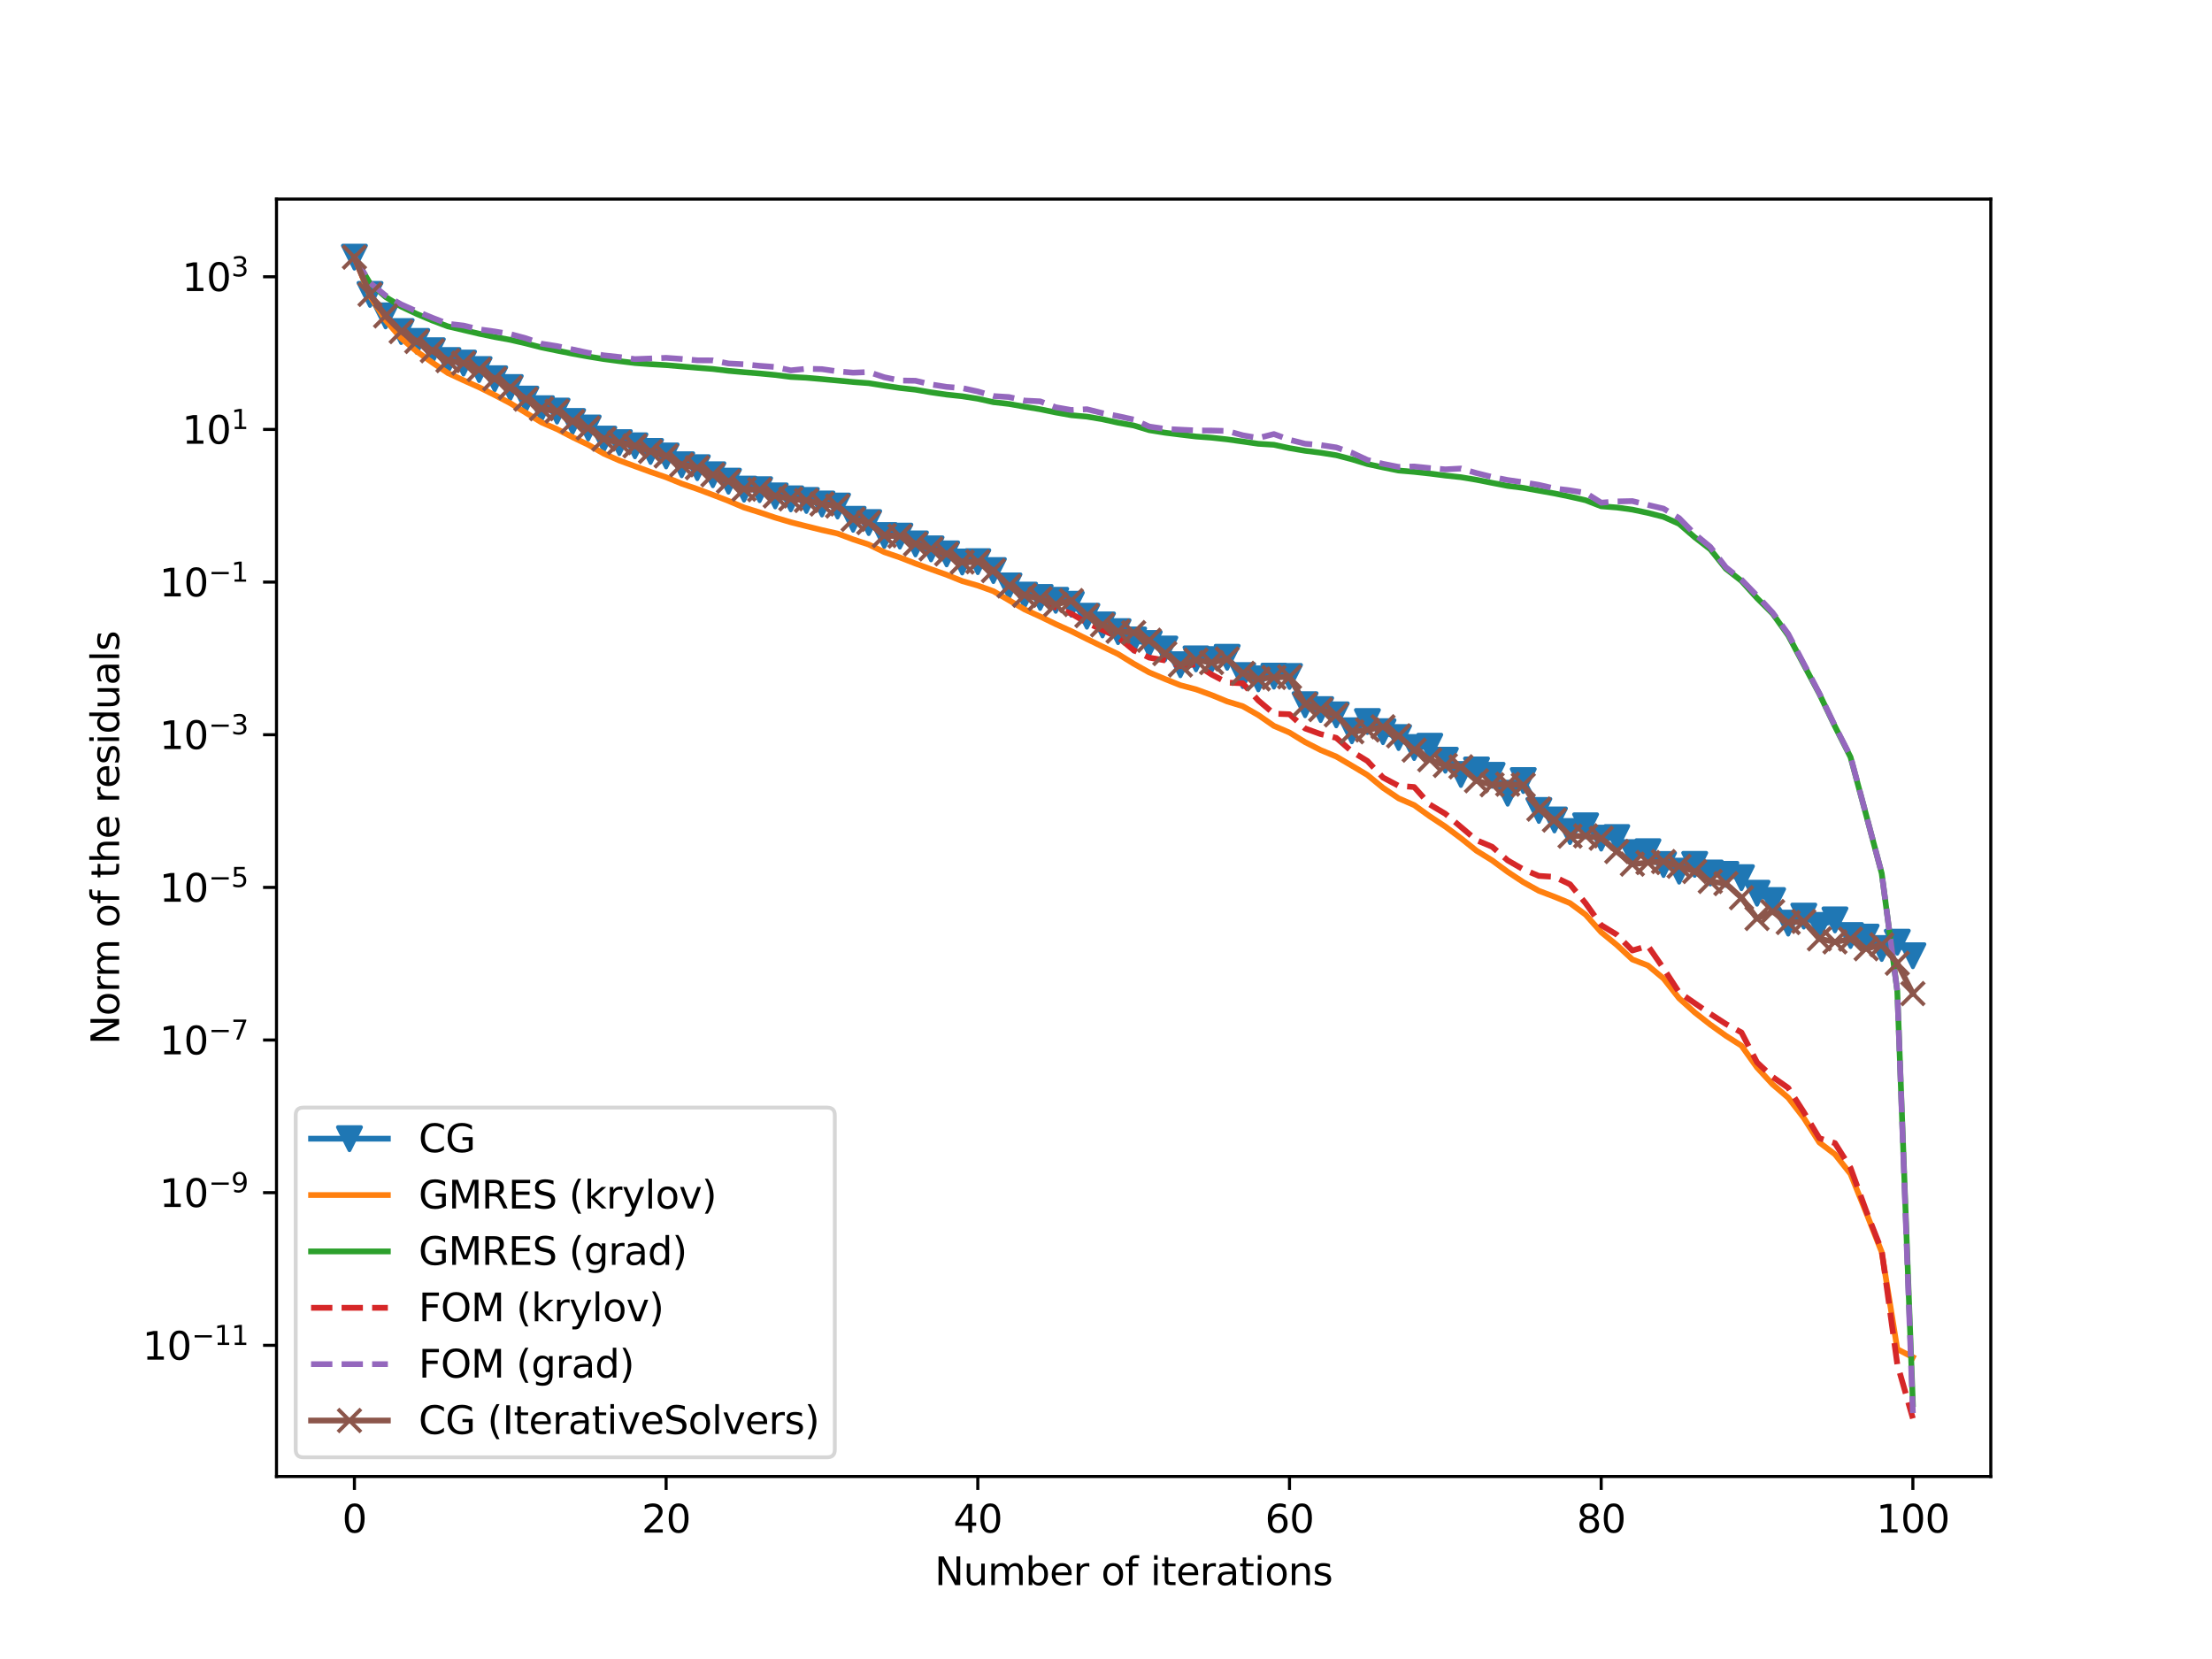 <?xml version="1.0" encoding="utf-8" standalone="no"?>
<!DOCTYPE svg PUBLIC "-//W3C//DTD SVG 1.1//EN"
  "http://www.w3.org/Graphics/SVG/1.1/DTD/svg11.dtd">
<svg height="432pt" version="1.1" viewBox="0 0 576 432" width="576pt" xmlns="http://www.w3.org/2000/svg" xmlns:xlink="http://www.w3.org/1999/xlink">
 <defs>
  <style type="text/css">*{stroke-linecap:butt;stroke-linejoin:round;}</style>
 </defs>
 <g id="figure_1">
  <g id="patch_1">
   <path d="M 0 432 
L 576 432 
L 576 0 
L 0 0 
z
" style="fill:#ffffff;"/>
  </g>
  <g id="axes_1">
   <g id="patch_2">
    <path d="M 72 384.48 
L 518.4 384.48 
L 518.4 51.84 
L 72 51.84 
z
" style="fill:#ffffff;"/>
   </g>
   <g id="matplotlib.axis_1">
    <g id="xtick_1">
     <g id="line2d_1">
      <defs>
       <path d="M 0 0 
L 0 3.5 
" id="m9a88b2e64b" style="stroke:#000000;stroke-width:0.8;"/>
      </defs>
      <g>
       <use style="stroke:#000000;stroke-width:0.8;" x="92.291" xlink:href="#m9a88b2e64b" y="384.48"/>
      </g>
     </g>
     <g id="text_1">
      <!-- 0 -->
      <g transform="translate(89.11 399.078)scale(0.1 -0.1)">
       <defs>
        <path d="M 2034 4250 
Q 1547 4250 1301 3770 
Q 1056 3291 1056 2328 
Q 1056 1369 1301 889 
Q 1547 409 2034 409 
Q 2525 409 2770 889 
Q 3016 1369 3016 2328 
Q 3016 3291 2770 3770 
Q 2525 4250 2034 4250 
z
M 2034 4750 
Q 2819 4750 3233 4129 
Q 3647 3509 3647 2328 
Q 3647 1150 3233 529 
Q 2819 -91 2034 -91 
Q 1250 -91 836 529 
Q 422 1150 422 2328 
Q 422 3509 836 4129 
Q 1250 4750 2034 4750 
z
" id="DejaVuSans-30" transform="scale(0.016)"/>
       </defs>
       <use xlink:href="#DejaVuSans-30"/>
      </g>
     </g>
    </g>
    <g id="xtick_2">
     <g id="line2d_2">
      <g>
       <use style="stroke:#000000;stroke-width:0.8;" x="173.455" xlink:href="#m9a88b2e64b" y="384.48"/>
      </g>
     </g>
     <g id="text_2">
      <!-- 20 -->
      <g transform="translate(167.092 399.078)scale(0.1 -0.1)">
       <defs>
        <path d="M 1228 531 
L 3431 531 
L 3431 0 
L 469 0 
L 469 531 
Q 828 903 1448 1529 
Q 2069 2156 2228 2338 
Q 2531 2678 2651 2914 
Q 2772 3150 2772 3378 
Q 2772 3750 2511 3984 
Q 2250 4219 1831 4219 
Q 1534 4219 1204 4116 
Q 875 4013 500 3803 
L 500 4441 
Q 881 4594 1212 4672 
Q 1544 4750 1819 4750 
Q 2544 4750 2975 4387 
Q 3406 4025 3406 3419 
Q 3406 3131 3298 2873 
Q 3191 2616 2906 2266 
Q 2828 2175 2409 1742 
Q 1991 1309 1228 531 
z
" id="DejaVuSans-32" transform="scale(0.016)"/>
       </defs>
       <use xlink:href="#DejaVuSans-32"/>
       <use x="63.623" xlink:href="#DejaVuSans-30"/>
      </g>
     </g>
    </g>
    <g id="xtick_3">
     <g id="line2d_3">
      <g>
       <use style="stroke:#000000;stroke-width:0.8;" x="254.618" xlink:href="#m9a88b2e64b" y="384.48"/>
      </g>
     </g>
     <g id="text_3">
      <!-- 40 -->
      <g transform="translate(248.256 399.078)scale(0.1 -0.1)">
       <defs>
        <path d="M 2419 4116 
L 825 1625 
L 2419 1625 
L 2419 4116 
z
M 2253 4666 
L 3047 4666 
L 3047 1625 
L 3713 1625 
L 3713 1100 
L 3047 1100 
L 3047 0 
L 2419 0 
L 2419 1100 
L 313 1100 
L 313 1709 
L 2253 4666 
z
" id="DejaVuSans-34" transform="scale(0.016)"/>
       </defs>
       <use xlink:href="#DejaVuSans-34"/>
       <use x="63.623" xlink:href="#DejaVuSans-30"/>
      </g>
     </g>
    </g>
    <g id="xtick_4">
     <g id="line2d_4">
      <g>
       <use style="stroke:#000000;stroke-width:0.8;" x="335.782" xlink:href="#m9a88b2e64b" y="384.48"/>
      </g>
     </g>
     <g id="text_4">
      <!-- 60 -->
      <g transform="translate(329.419 399.078)scale(0.1 -0.1)">
       <defs>
        <path d="M 2113 2584 
Q 1688 2584 1439 2293 
Q 1191 2003 1191 1497 
Q 1191 994 1439 701 
Q 1688 409 2113 409 
Q 2538 409 2786 701 
Q 3034 994 3034 1497 
Q 3034 2003 2786 2293 
Q 2538 2584 2113 2584 
z
M 3366 4563 
L 3366 3988 
Q 3128 4100 2886 4159 
Q 2644 4219 2406 4219 
Q 1781 4219 1451 3797 
Q 1122 3375 1075 2522 
Q 1259 2794 1537 2939 
Q 1816 3084 2150 3084 
Q 2853 3084 3261 2657 
Q 3669 2231 3669 1497 
Q 3669 778 3244 343 
Q 2819 -91 2113 -91 
Q 1303 -91 875 529 
Q 447 1150 447 2328 
Q 447 3434 972 4092 
Q 1497 4750 2381 4750 
Q 2619 4750 2861 4703 
Q 3103 4656 3366 4563 
z
" id="DejaVuSans-36" transform="scale(0.016)"/>
       </defs>
       <use xlink:href="#DejaVuSans-36"/>
       <use x="63.623" xlink:href="#DejaVuSans-30"/>
      </g>
     </g>
    </g>
    <g id="xtick_5">
     <g id="line2d_5">
      <g>
       <use style="stroke:#000000;stroke-width:0.8;" x="416.945" xlink:href="#m9a88b2e64b" y="384.48"/>
      </g>
     </g>
     <g id="text_5">
      <!-- 80 -->
      <g transform="translate(410.583 399.078)scale(0.1 -0.1)">
       <defs>
        <path d="M 2034 2216 
Q 1584 2216 1326 1975 
Q 1069 1734 1069 1313 
Q 1069 891 1326 650 
Q 1584 409 2034 409 
Q 2484 409 2743 651 
Q 3003 894 3003 1313 
Q 3003 1734 2745 1975 
Q 2488 2216 2034 2216 
z
M 1403 2484 
Q 997 2584 770 2862 
Q 544 3141 544 3541 
Q 544 4100 942 4425 
Q 1341 4750 2034 4750 
Q 2731 4750 3128 4425 
Q 3525 4100 3525 3541 
Q 3525 3141 3298 2862 
Q 3072 2584 2669 2484 
Q 3125 2378 3379 2068 
Q 3634 1759 3634 1313 
Q 3634 634 3220 271 
Q 2806 -91 2034 -91 
Q 1263 -91 848 271 
Q 434 634 434 1313 
Q 434 1759 690 2068 
Q 947 2378 1403 2484 
z
M 1172 3481 
Q 1172 3119 1398 2916 
Q 1625 2713 2034 2713 
Q 2441 2713 2670 2916 
Q 2900 3119 2900 3481 
Q 2900 3844 2670 4047 
Q 2441 4250 2034 4250 
Q 1625 4250 1398 4047 
Q 1172 3844 1172 3481 
z
" id="DejaVuSans-38" transform="scale(0.016)"/>
       </defs>
       <use xlink:href="#DejaVuSans-38"/>
       <use x="63.623" xlink:href="#DejaVuSans-30"/>
      </g>
     </g>
    </g>
    <g id="xtick_6">
     <g id="line2d_6">
      <g>
       <use style="stroke:#000000;stroke-width:0.8;" x="498.109" xlink:href="#m9a88b2e64b" y="384.48"/>
      </g>
     </g>
     <g id="text_6">
      <!-- 100 -->
      <g transform="translate(488.565 399.078)scale(0.1 -0.1)">
       <defs>
        <path d="M 794 531 
L 1825 531 
L 1825 4091 
L 703 3866 
L 703 4441 
L 1819 4666 
L 2450 4666 
L 2450 531 
L 3481 531 
L 3481 0 
L 794 0 
L 794 531 
z
" id="DejaVuSans-31" transform="scale(0.016)"/>
       </defs>
       <use xlink:href="#DejaVuSans-31"/>
       <use x="63.623" xlink:href="#DejaVuSans-30"/>
       <use x="127.246" xlink:href="#DejaVuSans-30"/>
      </g>
     </g>
    </g>
    <g id="text_7">
     <!-- Number of iterations -->
     <g transform="translate(243.389 412.757)scale(0.1 -0.1)">
      <defs>
       <path d="M 628 4666 
L 1478 4666 
L 3547 763 
L 3547 4666 
L 4159 4666 
L 4159 0 
L 3309 0 
L 1241 3903 
L 1241 0 
L 628 0 
L 628 4666 
z
" id="DejaVuSans-4e" transform="scale(0.016)"/>
       <path d="M 544 1381 
L 544 3500 
L 1119 3500 
L 1119 1403 
Q 1119 906 1312 657 
Q 1506 409 1894 409 
Q 2359 409 2629 706 
Q 2900 1003 2900 1516 
L 2900 3500 
L 3475 3500 
L 3475 0 
L 2900 0 
L 2900 538 
Q 2691 219 2414 64 
Q 2138 -91 1772 -91 
Q 1169 -91 856 284 
Q 544 659 544 1381 
z
M 1991 3584 
L 1991 3584 
z
" id="DejaVuSans-75" transform="scale(0.016)"/>
       <path d="M 3328 2828 
Q 3544 3216 3844 3400 
Q 4144 3584 4550 3584 
Q 5097 3584 5394 3201 
Q 5691 2819 5691 2113 
L 5691 0 
L 5113 0 
L 5113 2094 
Q 5113 2597 4934 2840 
Q 4756 3084 4391 3084 
Q 3944 3084 3684 2787 
Q 3425 2491 3425 1978 
L 3425 0 
L 2847 0 
L 2847 2094 
Q 2847 2600 2669 2842 
Q 2491 3084 2119 3084 
Q 1678 3084 1418 2786 
Q 1159 2488 1159 1978 
L 1159 0 
L 581 0 
L 581 3500 
L 1159 3500 
L 1159 2956 
Q 1356 3278 1631 3431 
Q 1906 3584 2284 3584 
Q 2666 3584 2933 3390 
Q 3200 3197 3328 2828 
z
" id="DejaVuSans-6d" transform="scale(0.016)"/>
       <path d="M 3116 1747 
Q 3116 2381 2855 2742 
Q 2594 3103 2138 3103 
Q 1681 3103 1420 2742 
Q 1159 2381 1159 1747 
Q 1159 1113 1420 752 
Q 1681 391 2138 391 
Q 2594 391 2855 752 
Q 3116 1113 3116 1747 
z
M 1159 2969 
Q 1341 3281 1617 3432 
Q 1894 3584 2278 3584 
Q 2916 3584 3314 3078 
Q 3713 2572 3713 1747 
Q 3713 922 3314 415 
Q 2916 -91 2278 -91 
Q 1894 -91 1617 61 
Q 1341 213 1159 525 
L 1159 0 
L 581 0 
L 581 4863 
L 1159 4863 
L 1159 2969 
z
" id="DejaVuSans-62" transform="scale(0.016)"/>
       <path d="M 3597 1894 
L 3597 1613 
L 953 1613 
Q 991 1019 1311 708 
Q 1631 397 2203 397 
Q 2534 397 2845 478 
Q 3156 559 3463 722 
L 3463 178 
Q 3153 47 2828 -22 
Q 2503 -91 2169 -91 
Q 1331 -91 842 396 
Q 353 884 353 1716 
Q 353 2575 817 3079 
Q 1281 3584 2069 3584 
Q 2775 3584 3186 3129 
Q 3597 2675 3597 1894 
z
M 3022 2063 
Q 3016 2534 2758 2815 
Q 2500 3097 2075 3097 
Q 1594 3097 1305 2825 
Q 1016 2553 972 2059 
L 3022 2063 
z
" id="DejaVuSans-65" transform="scale(0.016)"/>
       <path d="M 2631 2963 
Q 2534 3019 2420 3045 
Q 2306 3072 2169 3072 
Q 1681 3072 1420 2755 
Q 1159 2438 1159 1844 
L 1159 0 
L 581 0 
L 581 3500 
L 1159 3500 
L 1159 2956 
Q 1341 3275 1631 3429 
Q 1922 3584 2338 3584 
Q 2397 3584 2469 3576 
Q 2541 3569 2628 3553 
L 2631 2963 
z
" id="DejaVuSans-72" transform="scale(0.016)"/>
       <path id="DejaVuSans-20" transform="scale(0.016)"/>
       <path d="M 1959 3097 
Q 1497 3097 1228 2736 
Q 959 2375 959 1747 
Q 959 1119 1226 758 
Q 1494 397 1959 397 
Q 2419 397 2687 759 
Q 2956 1122 2956 1747 
Q 2956 2369 2687 2733 
Q 2419 3097 1959 3097 
z
M 1959 3584 
Q 2709 3584 3137 3096 
Q 3566 2609 3566 1747 
Q 3566 888 3137 398 
Q 2709 -91 1959 -91 
Q 1206 -91 779 398 
Q 353 888 353 1747 
Q 353 2609 779 3096 
Q 1206 3584 1959 3584 
z
" id="DejaVuSans-6f" transform="scale(0.016)"/>
       <path d="M 2375 4863 
L 2375 4384 
L 1825 4384 
Q 1516 4384 1395 4259 
Q 1275 4134 1275 3809 
L 1275 3500 
L 2222 3500 
L 2222 3053 
L 1275 3053 
L 1275 0 
L 697 0 
L 697 3053 
L 147 3053 
L 147 3500 
L 697 3500 
L 697 3744 
Q 697 4328 969 4595 
Q 1241 4863 1831 4863 
L 2375 4863 
z
" id="DejaVuSans-66" transform="scale(0.016)"/>
       <path d="M 603 3500 
L 1178 3500 
L 1178 0 
L 603 0 
L 603 3500 
z
M 603 4863 
L 1178 4863 
L 1178 4134 
L 603 4134 
L 603 4863 
z
" id="DejaVuSans-69" transform="scale(0.016)"/>
       <path d="M 1172 4494 
L 1172 3500 
L 2356 3500 
L 2356 3053 
L 1172 3053 
L 1172 1153 
Q 1172 725 1289 603 
Q 1406 481 1766 481 
L 2356 481 
L 2356 0 
L 1766 0 
Q 1100 0 847 248 
Q 594 497 594 1153 
L 594 3053 
L 172 3053 
L 172 3500 
L 594 3500 
L 594 4494 
L 1172 4494 
z
" id="DejaVuSans-74" transform="scale(0.016)"/>
       <path d="M 2194 1759 
Q 1497 1759 1228 1600 
Q 959 1441 959 1056 
Q 959 750 1161 570 
Q 1363 391 1709 391 
Q 2188 391 2477 730 
Q 2766 1069 2766 1631 
L 2766 1759 
L 2194 1759 
z
M 3341 1997 
L 3341 0 
L 2766 0 
L 2766 531 
Q 2569 213 2275 61 
Q 1981 -91 1556 -91 
Q 1019 -91 701 211 
Q 384 513 384 1019 
Q 384 1609 779 1909 
Q 1175 2209 1959 2209 
L 2766 2209 
L 2766 2266 
Q 2766 2663 2505 2880 
Q 2244 3097 1772 3097 
Q 1472 3097 1187 3025 
Q 903 2953 641 2809 
L 641 3341 
Q 956 3463 1253 3523 
Q 1550 3584 1831 3584 
Q 2591 3584 2966 3190 
Q 3341 2797 3341 1997 
z
" id="DejaVuSans-61" transform="scale(0.016)"/>
       <path d="M 3513 2113 
L 3513 0 
L 2938 0 
L 2938 2094 
Q 2938 2591 2744 2837 
Q 2550 3084 2163 3084 
Q 1697 3084 1428 2787 
Q 1159 2491 1159 1978 
L 1159 0 
L 581 0 
L 581 3500 
L 1159 3500 
L 1159 2956 
Q 1366 3272 1645 3428 
Q 1925 3584 2291 3584 
Q 2894 3584 3203 3211 
Q 3513 2838 3513 2113 
z
" id="DejaVuSans-6e" transform="scale(0.016)"/>
       <path d="M 2834 3397 
L 2834 2853 
Q 2591 2978 2328 3040 
Q 2066 3103 1784 3103 
Q 1356 3103 1142 2972 
Q 928 2841 928 2578 
Q 928 2378 1081 2264 
Q 1234 2150 1697 2047 
L 1894 2003 
Q 2506 1872 2764 1633 
Q 3022 1394 3022 966 
Q 3022 478 2636 193 
Q 2250 -91 1575 -91 
Q 1294 -91 989 -36 
Q 684 19 347 128 
L 347 722 
Q 666 556 975 473 
Q 1284 391 1588 391 
Q 1994 391 2212 530 
Q 2431 669 2431 922 
Q 2431 1156 2273 1281 
Q 2116 1406 1581 1522 
L 1381 1569 
Q 847 1681 609 1914 
Q 372 2147 372 2553 
Q 372 3047 722 3315 
Q 1072 3584 1716 3584 
Q 2034 3584 2315 3537 
Q 2597 3491 2834 3397 
z
" id="DejaVuSans-73" transform="scale(0.016)"/>
      </defs>
      <use xlink:href="#DejaVuSans-4e"/>
      <use x="74.805" xlink:href="#DejaVuSans-75"/>
      <use x="138.184" xlink:href="#DejaVuSans-6d"/>
      <use x="235.596" xlink:href="#DejaVuSans-62"/>
      <use x="299.072" xlink:href="#DejaVuSans-65"/>
      <use x="360.596" xlink:href="#DejaVuSans-72"/>
      <use x="401.709" xlink:href="#DejaVuSans-20"/>
      <use x="433.496" xlink:href="#DejaVuSans-6f"/>
      <use x="494.678" xlink:href="#DejaVuSans-66"/>
      <use x="529.883" xlink:href="#DejaVuSans-20"/>
      <use x="561.67" xlink:href="#DejaVuSans-69"/>
      <use x="589.453" xlink:href="#DejaVuSans-74"/>
      <use x="628.662" xlink:href="#DejaVuSans-65"/>
      <use x="690.186" xlink:href="#DejaVuSans-72"/>
      <use x="731.299" xlink:href="#DejaVuSans-61"/>
      <use x="792.578" xlink:href="#DejaVuSans-74"/>
      <use x="831.787" xlink:href="#DejaVuSans-69"/>
      <use x="859.57" xlink:href="#DejaVuSans-6f"/>
      <use x="920.752" xlink:href="#DejaVuSans-6e"/>
      <use x="984.131" xlink:href="#DejaVuSans-73"/>
     </g>
    </g>
   </g>
   <g id="matplotlib.axis_2">
    <g id="ytick_1">
     <g id="line2d_7">
      <defs>
       <path d="M 0 0 
L -3.5 0 
" id="m007f052e4a" style="stroke:#000000;stroke-width:0.8;"/>
      </defs>
      <g>
       <use style="stroke:#000000;stroke-width:0.8;" x="72" xlink:href="#m007f052e4a" y="350.322"/>
      </g>
     </g>
     <g id="text_8">
      <!-- $\mathdefault{10^{-11}}$ -->
      <g transform="translate(37.1 354.121)scale(0.1 -0.1)">
       <defs>
        <path d="M 678 2272 
L 4684 2272 
L 4684 1741 
L 678 1741 
L 678 2272 
z
" id="DejaVuSans-2212" transform="scale(0.016)"/>
       </defs>
       <use transform="translate(0 0.684)" xlink:href="#DejaVuSans-31"/>
       <use transform="translate(63.623 0.684)" xlink:href="#DejaVuSans-30"/>
       <use transform="translate(128.203 38.966)scale(0.7)" xlink:href="#DejaVuSans-2212"/>
       <use transform="translate(186.855 38.966)scale(0.7)" xlink:href="#DejaVuSans-31"/>
       <use transform="translate(231.392 38.966)scale(0.7)" xlink:href="#DejaVuSans-31"/>
      </g>
     </g>
    </g>
    <g id="ytick_2">
     <g id="line2d_8">
      <g>
       <use style="stroke:#000000;stroke-width:0.8;" x="72" xlink:href="#m007f052e4a" y="310.571"/>
      </g>
     </g>
     <g id="text_9">
      <!-- $\mathdefault{10^{-9}}$ -->
      <g transform="translate(41.5 314.37)scale(0.1 -0.1)">
       <defs>
        <path d="M 703 97 
L 703 672 
Q 941 559 1184 500 
Q 1428 441 1663 441 
Q 2288 441 2617 861 
Q 2947 1281 2994 2138 
Q 2813 1869 2534 1725 
Q 2256 1581 1919 1581 
Q 1219 1581 811 2004 
Q 403 2428 403 3163 
Q 403 3881 828 4315 
Q 1253 4750 1959 4750 
Q 2769 4750 3195 4129 
Q 3622 3509 3622 2328 
Q 3622 1225 3098 567 
Q 2575 -91 1691 -91 
Q 1453 -91 1209 -44 
Q 966 3 703 97 
z
M 1959 2075 
Q 2384 2075 2632 2365 
Q 2881 2656 2881 3163 
Q 2881 3666 2632 3958 
Q 2384 4250 1959 4250 
Q 1534 4250 1286 3958 
Q 1038 3666 1038 3163 
Q 1038 2656 1286 2365 
Q 1534 2075 1959 2075 
z
" id="DejaVuSans-39" transform="scale(0.016)"/>
       </defs>
       <use transform="translate(0 0.766)" xlink:href="#DejaVuSans-31"/>
       <use transform="translate(63.623 0.766)" xlink:href="#DejaVuSans-30"/>
       <use transform="translate(128.203 39.047)scale(0.7)" xlink:href="#DejaVuSans-2212"/>
       <use transform="translate(186.855 39.047)scale(0.7)" xlink:href="#DejaVuSans-39"/>
      </g>
     </g>
    </g>
    <g id="ytick_3">
     <g id="line2d_9">
      <g>
       <use style="stroke:#000000;stroke-width:0.8;" x="72" xlink:href="#m007f052e4a" y="270.82"/>
      </g>
     </g>
     <g id="text_10">
      <!-- $\mathdefault{10^{-7}}$ -->
      <g transform="translate(41.5 274.62)scale(0.1 -0.1)">
       <defs>
        <path d="M 525 4666 
L 3525 4666 
L 3525 4397 
L 1831 0 
L 1172 0 
L 2766 4134 
L 525 4134 
L 525 4666 
z
" id="DejaVuSans-37" transform="scale(0.016)"/>
       </defs>
       <use transform="translate(0 0.684)" xlink:href="#DejaVuSans-31"/>
       <use transform="translate(63.623 0.684)" xlink:href="#DejaVuSans-30"/>
       <use transform="translate(128.203 38.966)scale(0.7)" xlink:href="#DejaVuSans-2212"/>
       <use transform="translate(186.855 38.966)scale(0.7)" xlink:href="#DejaVuSans-37"/>
      </g>
     </g>
    </g>
    <g id="ytick_4">
     <g id="line2d_10">
      <g>
       <use style="stroke:#000000;stroke-width:0.8;" x="72" xlink:href="#m007f052e4a" y="231.07"/>
      </g>
     </g>
     <g id="text_11">
      <!-- $\mathdefault{10^{-5}}$ -->
      <g transform="translate(41.5 234.869)scale(0.1 -0.1)">
       <defs>
        <path d="M 691 4666 
L 3169 4666 
L 3169 4134 
L 1269 4134 
L 1269 2991 
Q 1406 3038 1543 3061 
Q 1681 3084 1819 3084 
Q 2600 3084 3056 2656 
Q 3513 2228 3513 1497 
Q 3513 744 3044 326 
Q 2575 -91 1722 -91 
Q 1428 -91 1123 -41 
Q 819 9 494 109 
L 494 744 
Q 775 591 1075 516 
Q 1375 441 1709 441 
Q 2250 441 2565 725 
Q 2881 1009 2881 1497 
Q 2881 1984 2565 2268 
Q 2250 2553 1709 2553 
Q 1456 2553 1204 2497 
Q 953 2441 691 2322 
L 691 4666 
z
" id="DejaVuSans-35" transform="scale(0.016)"/>
       </defs>
       <use transform="translate(0 0.684)" xlink:href="#DejaVuSans-31"/>
       <use transform="translate(63.623 0.684)" xlink:href="#DejaVuSans-30"/>
       <use transform="translate(128.203 38.966)scale(0.7)" xlink:href="#DejaVuSans-2212"/>
       <use transform="translate(186.855 38.966)scale(0.7)" xlink:href="#DejaVuSans-35"/>
      </g>
     </g>
    </g>
    <g id="ytick_5">
     <g id="line2d_11">
      <g>
       <use style="stroke:#000000;stroke-width:0.8;" x="72" xlink:href="#m007f052e4a" y="191.319"/>
      </g>
     </g>
     <g id="text_12">
      <!-- $\mathdefault{10^{-3}}$ -->
      <g transform="translate(41.5 195.118)scale(0.1 -0.1)">
       <defs>
        <path d="M 2597 2516 
Q 3050 2419 3304 2112 
Q 3559 1806 3559 1356 
Q 3559 666 3084 287 
Q 2609 -91 1734 -91 
Q 1441 -91 1130 -33 
Q 819 25 488 141 
L 488 750 
Q 750 597 1062 519 
Q 1375 441 1716 441 
Q 2309 441 2620 675 
Q 2931 909 2931 1356 
Q 2931 1769 2642 2001 
Q 2353 2234 1838 2234 
L 1294 2234 
L 1294 2753 
L 1863 2753 
Q 2328 2753 2575 2939 
Q 2822 3125 2822 3475 
Q 2822 3834 2567 4026 
Q 2313 4219 1838 4219 
Q 1578 4219 1281 4162 
Q 984 4106 628 3988 
L 628 4550 
Q 988 4650 1302 4700 
Q 1616 4750 1894 4750 
Q 2613 4750 3031 4423 
Q 3450 4097 3450 3541 
Q 3450 3153 3228 2886 
Q 3006 2619 2597 2516 
z
" id="DejaVuSans-33" transform="scale(0.016)"/>
       </defs>
       <use transform="translate(0 0.766)" xlink:href="#DejaVuSans-31"/>
       <use transform="translate(63.623 0.766)" xlink:href="#DejaVuSans-30"/>
       <use transform="translate(128.203 39.047)scale(0.7)" xlink:href="#DejaVuSans-2212"/>
       <use transform="translate(186.855 39.047)scale(0.7)" xlink:href="#DejaVuSans-33"/>
      </g>
     </g>
    </g>
    <g id="ytick_6">
     <g id="line2d_12">
      <g>
       <use style="stroke:#000000;stroke-width:0.8;" x="72" xlink:href="#m007f052e4a" y="151.568"/>
      </g>
     </g>
     <g id="text_13">
      <!-- $\mathdefault{10^{-1}}$ -->
      <g transform="translate(41.5 155.367)scale(0.1 -0.1)">
       <use transform="translate(0 0.684)" xlink:href="#DejaVuSans-31"/>
       <use transform="translate(63.623 0.684)" xlink:href="#DejaVuSans-30"/>
       <use transform="translate(128.203 38.966)scale(0.7)" xlink:href="#DejaVuSans-2212"/>
       <use transform="translate(186.855 38.966)scale(0.7)" xlink:href="#DejaVuSans-31"/>
      </g>
     </g>
    </g>
    <g id="ytick_7">
     <g id="line2d_13">
      <g>
       <use style="stroke:#000000;stroke-width:0.8;" x="72" xlink:href="#m007f052e4a" y="111.817"/>
      </g>
     </g>
     <g id="text_14">
      <!-- $\mathdefault{10^{1}}$ -->
      <g transform="translate(47.4 115.617)scale(0.1 -0.1)">
       <use transform="translate(0 0.684)" xlink:href="#DejaVuSans-31"/>
       <use transform="translate(63.623 0.684)" xlink:href="#DejaVuSans-30"/>
       <use transform="translate(128.203 38.966)scale(0.7)" xlink:href="#DejaVuSans-31"/>
      </g>
     </g>
    </g>
    <g id="ytick_8">
     <g id="line2d_14">
      <g>
       <use style="stroke:#000000;stroke-width:0.8;" x="72" xlink:href="#m007f052e4a" y="72.067"/>
      </g>
     </g>
     <g id="text_15">
      <!-- $\mathdefault{10^{3}}$ -->
      <g transform="translate(47.4 75.866)scale(0.1 -0.1)">
       <use transform="translate(0 0.766)" xlink:href="#DejaVuSans-31"/>
       <use transform="translate(63.623 0.766)" xlink:href="#DejaVuSans-30"/>
       <use transform="translate(128.203 39.047)scale(0.7)" xlink:href="#DejaVuSans-33"/>
      </g>
     </g>
    </g>
    <g id="text_16">
     <!-- Norm of the residuals -->
     <g transform="translate(31.02 272.005)rotate(-90)scale(0.1 -0.1)">
      <defs>
       <path d="M 3513 2113 
L 3513 0 
L 2938 0 
L 2938 2094 
Q 2938 2591 2744 2837 
Q 2550 3084 2163 3084 
Q 1697 3084 1428 2787 
Q 1159 2491 1159 1978 
L 1159 0 
L 581 0 
L 581 4863 
L 1159 4863 
L 1159 2956 
Q 1366 3272 1645 3428 
Q 1925 3584 2291 3584 
Q 2894 3584 3203 3211 
Q 3513 2838 3513 2113 
z
" id="DejaVuSans-68" transform="scale(0.016)"/>
       <path d="M 2906 2969 
L 2906 4863 
L 3481 4863 
L 3481 0 
L 2906 0 
L 2906 525 
Q 2725 213 2448 61 
Q 2172 -91 1784 -91 
Q 1150 -91 751 415 
Q 353 922 353 1747 
Q 353 2572 751 3078 
Q 1150 3584 1784 3584 
Q 2172 3584 2448 3432 
Q 2725 3281 2906 2969 
z
M 947 1747 
Q 947 1113 1208 752 
Q 1469 391 1925 391 
Q 2381 391 2643 752 
Q 2906 1113 2906 1747 
Q 2906 2381 2643 2742 
Q 2381 3103 1925 3103 
Q 1469 3103 1208 2742 
Q 947 2381 947 1747 
z
" id="DejaVuSans-64" transform="scale(0.016)"/>
       <path d="M 603 4863 
L 1178 4863 
L 1178 0 
L 603 0 
L 603 4863 
z
" id="DejaVuSans-6c" transform="scale(0.016)"/>
      </defs>
      <use xlink:href="#DejaVuSans-4e"/>
      <use x="74.805" xlink:href="#DejaVuSans-6f"/>
      <use x="135.986" xlink:href="#DejaVuSans-72"/>
      <use x="175.35" xlink:href="#DejaVuSans-6d"/>
      <use x="272.762" xlink:href="#DejaVuSans-20"/>
      <use x="304.549" xlink:href="#DejaVuSans-6f"/>
      <use x="365.73" xlink:href="#DejaVuSans-66"/>
      <use x="400.936" xlink:href="#DejaVuSans-20"/>
      <use x="432.723" xlink:href="#DejaVuSans-74"/>
      <use x="471.932" xlink:href="#DejaVuSans-68"/>
      <use x="535.311" xlink:href="#DejaVuSans-65"/>
      <use x="596.834" xlink:href="#DejaVuSans-20"/>
      <use x="628.621" xlink:href="#DejaVuSans-72"/>
      <use x="667.484" xlink:href="#DejaVuSans-65"/>
      <use x="729.008" xlink:href="#DejaVuSans-73"/>
      <use x="781.107" xlink:href="#DejaVuSans-69"/>
      <use x="808.891" xlink:href="#DejaVuSans-64"/>
      <use x="872.367" xlink:href="#DejaVuSans-75"/>
      <use x="935.746" xlink:href="#DejaVuSans-61"/>
      <use x="997.025" xlink:href="#DejaVuSans-6c"/>
      <use x="1024.809" xlink:href="#DejaVuSans-73"/>
     </g>
    </g>
   </g>
   <g id="line2d_15">
    <path clip-path="url(#pc47084ef84)" d="M 92.291 66.96 
L 96.349 76.663 
L 100.407 82.254 
L 104.465 86.337 
L 108.524 88.904 
L 112.582 91.329 
L 116.64 93.886 
L 120.698 94.546 
L 124.756 96.231 
L 128.815 98.632 
L 132.873 100.91 
L 136.931 103.928 
L 140.989 106.422 
L 145.047 107.047 
L 149.105 109.752 
L 153.164 111.446 
L 157.222 114.344 
L 161.28 115.254 
L 165.338 116.088 
L 169.396 117.55 
L 173.455 118.724 
L 177.513 121.025 
L 181.571 121.78 
L 185.629 123.625 
L 189.687 125.297 
L 193.745 127.369 
L 197.804 127.518 
L 201.862 129.137 
L 205.92 129.9 
L 209.978 130.318 
L 214.036 131.238 
L 218.095 131.765 
L 222.153 135.223 
L 226.211 136.077 
L 230.269 139.459 
L 234.327 139.603 
L 238.385 141.634 
L 242.444 142.927 
L 246.502 144.229 
L 250.56 146.349 
L 254.618 146.252 
L 258.676 148.575 
L 262.735 152.572 
L 266.793 154.966 
L 270.851 155.573 
L 274.909 156.319 
L 278.967 157.343 
L 283.025 160.46 
L 287.084 162.729 
L 291.142 164.481 
L 295.2 166.644 
L 299.258 167.564 
L 303.316 169.009 
L 307.375 173.097 
L 311.433 171.566 
L 315.491 171.761 
L 319.549 171.155 
L 323.607 175.922 
L 327.665 176.773 
L 331.724 176.069 
L 335.782 176.139 
L 339.84 183.506 
L 343.898 184.772 
L 347.956 186.145 
L 352.015 190.295 
L 356.073 187.874 
L 360.131 190.525 
L 364.189 192.055 
L 368.247 194.656 
L 372.305 194.315 
L 376.364 197.963 
L 380.422 201.673 
L 384.48 200.497 
L 388.538 201.889 
L 392.596 206.559 
L 396.655 203.253 
L 400.713 211.038 
L 404.771 213.513 
L 408.829 216.533 
L 412.887 215.045 
L 416.945 218.245 
L 421.004 218.089 
L 425.062 222.02 
L 429.12 221.775 
L 433.178 225.113 
L 437.236 226.852 
L 441.295 225.083 
L 445.353 227.323 
L 449.411 227.682 
L 453.469 228.546 
L 457.527 232.592 
L 461.585 234.502 
L 465.644 240.379 
L 469.702 238.548 
L 473.76 240.976 
L 477.818 239.541 
L 481.876 243.61 
L 485.935 244.016 
L 489.993 246.98 
L 494.051 245.339 
L 498.109 248.869 
" style="fill:none;stroke:#1f77b4;stroke-linecap:square;stroke-width:1.5;"/>
    <defs>
     <path d="M -0 3 
L 3 -3 
L -3 -3 
z
" id="m27cb205aec" style="stroke:#1f77b4;stroke-linejoin:miter;"/>
    </defs>
    <g clip-path="url(#pc47084ef84)">
     <use style="fill:#1f77b4;stroke:#1f77b4;stroke-linejoin:miter;" x="92.291" xlink:href="#m27cb205aec" y="66.96"/>
     <use style="fill:#1f77b4;stroke:#1f77b4;stroke-linejoin:miter;" x="96.349" xlink:href="#m27cb205aec" y="76.663"/>
     <use style="fill:#1f77b4;stroke:#1f77b4;stroke-linejoin:miter;" x="100.407" xlink:href="#m27cb205aec" y="82.254"/>
     <use style="fill:#1f77b4;stroke:#1f77b4;stroke-linejoin:miter;" x="104.465" xlink:href="#m27cb205aec" y="86.337"/>
     <use style="fill:#1f77b4;stroke:#1f77b4;stroke-linejoin:miter;" x="108.524" xlink:href="#m27cb205aec" y="88.904"/>
     <use style="fill:#1f77b4;stroke:#1f77b4;stroke-linejoin:miter;" x="112.582" xlink:href="#m27cb205aec" y="91.329"/>
     <use style="fill:#1f77b4;stroke:#1f77b4;stroke-linejoin:miter;" x="116.64" xlink:href="#m27cb205aec" y="93.886"/>
     <use style="fill:#1f77b4;stroke:#1f77b4;stroke-linejoin:miter;" x="120.698" xlink:href="#m27cb205aec" y="94.546"/>
     <use style="fill:#1f77b4;stroke:#1f77b4;stroke-linejoin:miter;" x="124.756" xlink:href="#m27cb205aec" y="96.231"/>
     <use style="fill:#1f77b4;stroke:#1f77b4;stroke-linejoin:miter;" x="128.815" xlink:href="#m27cb205aec" y="98.632"/>
     <use style="fill:#1f77b4;stroke:#1f77b4;stroke-linejoin:miter;" x="132.873" xlink:href="#m27cb205aec" y="100.91"/>
     <use style="fill:#1f77b4;stroke:#1f77b4;stroke-linejoin:miter;" x="136.931" xlink:href="#m27cb205aec" y="103.928"/>
     <use style="fill:#1f77b4;stroke:#1f77b4;stroke-linejoin:miter;" x="140.989" xlink:href="#m27cb205aec" y="106.422"/>
     <use style="fill:#1f77b4;stroke:#1f77b4;stroke-linejoin:miter;" x="145.047" xlink:href="#m27cb205aec" y="107.047"/>
     <use style="fill:#1f77b4;stroke:#1f77b4;stroke-linejoin:miter;" x="149.105" xlink:href="#m27cb205aec" y="109.752"/>
     <use style="fill:#1f77b4;stroke:#1f77b4;stroke-linejoin:miter;" x="153.164" xlink:href="#m27cb205aec" y="111.446"/>
     <use style="fill:#1f77b4;stroke:#1f77b4;stroke-linejoin:miter;" x="157.222" xlink:href="#m27cb205aec" y="114.344"/>
     <use style="fill:#1f77b4;stroke:#1f77b4;stroke-linejoin:miter;" x="161.28" xlink:href="#m27cb205aec" y="115.254"/>
     <use style="fill:#1f77b4;stroke:#1f77b4;stroke-linejoin:miter;" x="165.338" xlink:href="#m27cb205aec" y="116.088"/>
     <use style="fill:#1f77b4;stroke:#1f77b4;stroke-linejoin:miter;" x="169.396" xlink:href="#m27cb205aec" y="117.55"/>
     <use style="fill:#1f77b4;stroke:#1f77b4;stroke-linejoin:miter;" x="173.455" xlink:href="#m27cb205aec" y="118.724"/>
     <use style="fill:#1f77b4;stroke:#1f77b4;stroke-linejoin:miter;" x="177.513" xlink:href="#m27cb205aec" y="121.025"/>
     <use style="fill:#1f77b4;stroke:#1f77b4;stroke-linejoin:miter;" x="181.571" xlink:href="#m27cb205aec" y="121.78"/>
     <use style="fill:#1f77b4;stroke:#1f77b4;stroke-linejoin:miter;" x="185.629" xlink:href="#m27cb205aec" y="123.625"/>
     <use style="fill:#1f77b4;stroke:#1f77b4;stroke-linejoin:miter;" x="189.687" xlink:href="#m27cb205aec" y="125.297"/>
     <use style="fill:#1f77b4;stroke:#1f77b4;stroke-linejoin:miter;" x="193.745" xlink:href="#m27cb205aec" y="127.369"/>
     <use style="fill:#1f77b4;stroke:#1f77b4;stroke-linejoin:miter;" x="197.804" xlink:href="#m27cb205aec" y="127.518"/>
     <use style="fill:#1f77b4;stroke:#1f77b4;stroke-linejoin:miter;" x="201.862" xlink:href="#m27cb205aec" y="129.137"/>
     <use style="fill:#1f77b4;stroke:#1f77b4;stroke-linejoin:miter;" x="205.92" xlink:href="#m27cb205aec" y="129.9"/>
     <use style="fill:#1f77b4;stroke:#1f77b4;stroke-linejoin:miter;" x="209.978" xlink:href="#m27cb205aec" y="130.318"/>
     <use style="fill:#1f77b4;stroke:#1f77b4;stroke-linejoin:miter;" x="214.036" xlink:href="#m27cb205aec" y="131.238"/>
     <use style="fill:#1f77b4;stroke:#1f77b4;stroke-linejoin:miter;" x="218.095" xlink:href="#m27cb205aec" y="131.765"/>
     <use style="fill:#1f77b4;stroke:#1f77b4;stroke-linejoin:miter;" x="222.153" xlink:href="#m27cb205aec" y="135.223"/>
     <use style="fill:#1f77b4;stroke:#1f77b4;stroke-linejoin:miter;" x="226.211" xlink:href="#m27cb205aec" y="136.077"/>
     <use style="fill:#1f77b4;stroke:#1f77b4;stroke-linejoin:miter;" x="230.269" xlink:href="#m27cb205aec" y="139.459"/>
     <use style="fill:#1f77b4;stroke:#1f77b4;stroke-linejoin:miter;" x="234.327" xlink:href="#m27cb205aec" y="139.603"/>
     <use style="fill:#1f77b4;stroke:#1f77b4;stroke-linejoin:miter;" x="238.385" xlink:href="#m27cb205aec" y="141.634"/>
     <use style="fill:#1f77b4;stroke:#1f77b4;stroke-linejoin:miter;" x="242.444" xlink:href="#m27cb205aec" y="142.927"/>
     <use style="fill:#1f77b4;stroke:#1f77b4;stroke-linejoin:miter;" x="246.502" xlink:href="#m27cb205aec" y="144.229"/>
     <use style="fill:#1f77b4;stroke:#1f77b4;stroke-linejoin:miter;" x="250.56" xlink:href="#m27cb205aec" y="146.349"/>
     <use style="fill:#1f77b4;stroke:#1f77b4;stroke-linejoin:miter;" x="254.618" xlink:href="#m27cb205aec" y="146.252"/>
     <use style="fill:#1f77b4;stroke:#1f77b4;stroke-linejoin:miter;" x="258.676" xlink:href="#m27cb205aec" y="148.575"/>
     <use style="fill:#1f77b4;stroke:#1f77b4;stroke-linejoin:miter;" x="262.735" xlink:href="#m27cb205aec" y="152.572"/>
     <use style="fill:#1f77b4;stroke:#1f77b4;stroke-linejoin:miter;" x="266.793" xlink:href="#m27cb205aec" y="154.966"/>
     <use style="fill:#1f77b4;stroke:#1f77b4;stroke-linejoin:miter;" x="270.851" xlink:href="#m27cb205aec" y="155.573"/>
     <use style="fill:#1f77b4;stroke:#1f77b4;stroke-linejoin:miter;" x="274.909" xlink:href="#m27cb205aec" y="156.319"/>
     <use style="fill:#1f77b4;stroke:#1f77b4;stroke-linejoin:miter;" x="278.967" xlink:href="#m27cb205aec" y="157.343"/>
     <use style="fill:#1f77b4;stroke:#1f77b4;stroke-linejoin:miter;" x="283.025" xlink:href="#m27cb205aec" y="160.46"/>
     <use style="fill:#1f77b4;stroke:#1f77b4;stroke-linejoin:miter;" x="287.084" xlink:href="#m27cb205aec" y="162.729"/>
     <use style="fill:#1f77b4;stroke:#1f77b4;stroke-linejoin:miter;" x="291.142" xlink:href="#m27cb205aec" y="164.481"/>
     <use style="fill:#1f77b4;stroke:#1f77b4;stroke-linejoin:miter;" x="295.2" xlink:href="#m27cb205aec" y="166.644"/>
     <use style="fill:#1f77b4;stroke:#1f77b4;stroke-linejoin:miter;" x="299.258" xlink:href="#m27cb205aec" y="167.564"/>
     <use style="fill:#1f77b4;stroke:#1f77b4;stroke-linejoin:miter;" x="303.316" xlink:href="#m27cb205aec" y="169.009"/>
     <use style="fill:#1f77b4;stroke:#1f77b4;stroke-linejoin:miter;" x="307.375" xlink:href="#m27cb205aec" y="173.097"/>
     <use style="fill:#1f77b4;stroke:#1f77b4;stroke-linejoin:miter;" x="311.433" xlink:href="#m27cb205aec" y="171.566"/>
     <use style="fill:#1f77b4;stroke:#1f77b4;stroke-linejoin:miter;" x="315.491" xlink:href="#m27cb205aec" y="171.761"/>
     <use style="fill:#1f77b4;stroke:#1f77b4;stroke-linejoin:miter;" x="319.549" xlink:href="#m27cb205aec" y="171.155"/>
     <use style="fill:#1f77b4;stroke:#1f77b4;stroke-linejoin:miter;" x="323.607" xlink:href="#m27cb205aec" y="175.922"/>
     <use style="fill:#1f77b4;stroke:#1f77b4;stroke-linejoin:miter;" x="327.665" xlink:href="#m27cb205aec" y="176.773"/>
     <use style="fill:#1f77b4;stroke:#1f77b4;stroke-linejoin:miter;" x="331.724" xlink:href="#m27cb205aec" y="176.069"/>
     <use style="fill:#1f77b4;stroke:#1f77b4;stroke-linejoin:miter;" x="335.782" xlink:href="#m27cb205aec" y="176.139"/>
     <use style="fill:#1f77b4;stroke:#1f77b4;stroke-linejoin:miter;" x="339.84" xlink:href="#m27cb205aec" y="183.506"/>
     <use style="fill:#1f77b4;stroke:#1f77b4;stroke-linejoin:miter;" x="343.898" xlink:href="#m27cb205aec" y="184.772"/>
     <use style="fill:#1f77b4;stroke:#1f77b4;stroke-linejoin:miter;" x="347.956" xlink:href="#m27cb205aec" y="186.145"/>
     <use style="fill:#1f77b4;stroke:#1f77b4;stroke-linejoin:miter;" x="352.015" xlink:href="#m27cb205aec" y="190.295"/>
     <use style="fill:#1f77b4;stroke:#1f77b4;stroke-linejoin:miter;" x="356.073" xlink:href="#m27cb205aec" y="187.874"/>
     <use style="fill:#1f77b4;stroke:#1f77b4;stroke-linejoin:miter;" x="360.131" xlink:href="#m27cb205aec" y="190.525"/>
     <use style="fill:#1f77b4;stroke:#1f77b4;stroke-linejoin:miter;" x="364.189" xlink:href="#m27cb205aec" y="192.055"/>
     <use style="fill:#1f77b4;stroke:#1f77b4;stroke-linejoin:miter;" x="368.247" xlink:href="#m27cb205aec" y="194.656"/>
     <use style="fill:#1f77b4;stroke:#1f77b4;stroke-linejoin:miter;" x="372.305" xlink:href="#m27cb205aec" y="194.315"/>
     <use style="fill:#1f77b4;stroke:#1f77b4;stroke-linejoin:miter;" x="376.364" xlink:href="#m27cb205aec" y="197.963"/>
     <use style="fill:#1f77b4;stroke:#1f77b4;stroke-linejoin:miter;" x="380.422" xlink:href="#m27cb205aec" y="201.673"/>
     <use style="fill:#1f77b4;stroke:#1f77b4;stroke-linejoin:miter;" x="384.48" xlink:href="#m27cb205aec" y="200.497"/>
     <use style="fill:#1f77b4;stroke:#1f77b4;stroke-linejoin:miter;" x="388.538" xlink:href="#m27cb205aec" y="201.889"/>
     <use style="fill:#1f77b4;stroke:#1f77b4;stroke-linejoin:miter;" x="392.596" xlink:href="#m27cb205aec" y="206.559"/>
     <use style="fill:#1f77b4;stroke:#1f77b4;stroke-linejoin:miter;" x="396.655" xlink:href="#m27cb205aec" y="203.253"/>
     <use style="fill:#1f77b4;stroke:#1f77b4;stroke-linejoin:miter;" x="400.713" xlink:href="#m27cb205aec" y="211.038"/>
     <use style="fill:#1f77b4;stroke:#1f77b4;stroke-linejoin:miter;" x="404.771" xlink:href="#m27cb205aec" y="213.513"/>
     <use style="fill:#1f77b4;stroke:#1f77b4;stroke-linejoin:miter;" x="408.829" xlink:href="#m27cb205aec" y="216.533"/>
     <use style="fill:#1f77b4;stroke:#1f77b4;stroke-linejoin:miter;" x="412.887" xlink:href="#m27cb205aec" y="215.045"/>
     <use style="fill:#1f77b4;stroke:#1f77b4;stroke-linejoin:miter;" x="416.945" xlink:href="#m27cb205aec" y="218.245"/>
     <use style="fill:#1f77b4;stroke:#1f77b4;stroke-linejoin:miter;" x="421.004" xlink:href="#m27cb205aec" y="218.089"/>
     <use style="fill:#1f77b4;stroke:#1f77b4;stroke-linejoin:miter;" x="425.062" xlink:href="#m27cb205aec" y="222.02"/>
     <use style="fill:#1f77b4;stroke:#1f77b4;stroke-linejoin:miter;" x="429.12" xlink:href="#m27cb205aec" y="221.775"/>
     <use style="fill:#1f77b4;stroke:#1f77b4;stroke-linejoin:miter;" x="433.178" xlink:href="#m27cb205aec" y="225.113"/>
     <use style="fill:#1f77b4;stroke:#1f77b4;stroke-linejoin:miter;" x="437.236" xlink:href="#m27cb205aec" y="226.852"/>
     <use style="fill:#1f77b4;stroke:#1f77b4;stroke-linejoin:miter;" x="441.295" xlink:href="#m27cb205aec" y="225.083"/>
     <use style="fill:#1f77b4;stroke:#1f77b4;stroke-linejoin:miter;" x="445.353" xlink:href="#m27cb205aec" y="227.323"/>
     <use style="fill:#1f77b4;stroke:#1f77b4;stroke-linejoin:miter;" x="449.411" xlink:href="#m27cb205aec" y="227.682"/>
     <use style="fill:#1f77b4;stroke:#1f77b4;stroke-linejoin:miter;" x="453.469" xlink:href="#m27cb205aec" y="228.546"/>
     <use style="fill:#1f77b4;stroke:#1f77b4;stroke-linejoin:miter;" x="457.527" xlink:href="#m27cb205aec" y="232.592"/>
     <use style="fill:#1f77b4;stroke:#1f77b4;stroke-linejoin:miter;" x="461.585" xlink:href="#m27cb205aec" y="234.502"/>
     <use style="fill:#1f77b4;stroke:#1f77b4;stroke-linejoin:miter;" x="465.644" xlink:href="#m27cb205aec" y="240.379"/>
     <use style="fill:#1f77b4;stroke:#1f77b4;stroke-linejoin:miter;" x="469.702" xlink:href="#m27cb205aec" y="238.548"/>
     <use style="fill:#1f77b4;stroke:#1f77b4;stroke-linejoin:miter;" x="473.76" xlink:href="#m27cb205aec" y="240.976"/>
     <use style="fill:#1f77b4;stroke:#1f77b4;stroke-linejoin:miter;" x="477.818" xlink:href="#m27cb205aec" y="239.541"/>
     <use style="fill:#1f77b4;stroke:#1f77b4;stroke-linejoin:miter;" x="481.876" xlink:href="#m27cb205aec" y="243.61"/>
     <use style="fill:#1f77b4;stroke:#1f77b4;stroke-linejoin:miter;" x="485.935" xlink:href="#m27cb205aec" y="244.016"/>
     <use style="fill:#1f77b4;stroke:#1f77b4;stroke-linejoin:miter;" x="489.993" xlink:href="#m27cb205aec" y="246.98"/>
     <use style="fill:#1f77b4;stroke:#1f77b4;stroke-linejoin:miter;" x="494.051" xlink:href="#m27cb205aec" y="245.339"/>
     <use style="fill:#1f77b4;stroke:#1f77b4;stroke-linejoin:miter;" x="498.109" xlink:href="#m27cb205aec" y="248.869"/>
    </g>
   </g>
   <g id="line2d_16">
    <path clip-path="url(#pc47084ef84)" d="M 92.291 66.96 
L 96.349 77.096 
L 100.407 83.395 
L 104.465 88.104 
L 108.524 91.514 
L 112.582 94.414 
L 116.64 97.15 
L 120.698 99.033 
L 124.756 100.847 
L 128.815 102.872 
L 132.873 104.993 
L 136.931 107.485 
L 140.989 109.978 
L 145.047 111.748 
L 149.105 113.856 
L 153.164 115.809 
L 157.222 118.13 
L 161.28 119.918 
L 165.338 121.406 
L 169.396 122.887 
L 173.455 124.28 
L 177.513 125.944 
L 181.571 127.338 
L 185.629 128.86 
L 189.687 130.428 
L 193.745 132.155 
L 197.804 133.423 
L 201.862 134.783 
L 205.92 135.99 
L 209.978 137.017 
L 214.036 138.022 
L 218.095 138.931 
L 222.153 140.455 
L 226.211 141.791 
L 230.269 143.772 
L 234.327 145.164 
L 238.385 146.742 
L 242.444 148.234 
L 246.502 149.672 
L 250.56 151.314 
L 254.618 152.478 
L 258.676 153.945 
L 262.735 156.305 
L 266.793 158.696 
L 270.851 160.546 
L 274.909 162.519 
L 278.967 164.366 
L 283.025 166.39 
L 287.084 168.367 
L 291.142 170.313 
L 295.2 172.829 
L 299.258 175.1 
L 303.316 176.799 
L 307.375 178.426 
L 311.433 179.503 
L 315.491 180.984 
L 319.549 182.654 
L 323.607 183.898 
L 327.665 186.204 
L 331.724 189.019 
L 335.782 190.757 
L 339.84 193.246 
L 343.898 195.319 
L 347.956 197.005 
L 352.015 199.382 
L 356.073 201.809 
L 360.131 205.143 
L 364.189 207.883 
L 368.247 209.649 
L 372.305 212.563 
L 376.364 215.238 
L 380.422 218.278 
L 384.48 221.531 
L 388.538 224.033 
L 392.596 227.028 
L 396.655 229.708 
L 400.713 231.963 
L 404.771 233.511 
L 408.829 235.179 
L 412.887 238.179 
L 416.945 242.742 
L 421.004 246.061 
L 425.062 249.836 
L 429.12 251.412 
L 433.178 254.799 
L 437.236 259.961 
L 441.295 263.625 
L 445.353 266.809 
L 449.411 269.712 
L 453.469 272.291 
L 457.527 277.984 
L 461.585 282.372 
L 465.644 285.841 
L 469.702 291.099 
L 473.76 297.498 
L 477.818 300.574 
L 481.876 305.69 
L 485.935 315.723 
L 489.993 326.042 
L 494.051 351.325 
L 498.109 353.407 
" style="fill:none;stroke:#ff7f0e;stroke-linecap:square;stroke-width:1.5;"/>
   </g>
   <g id="line2d_17">
    <path clip-path="url(#pc47084ef84)" d="M 92.291 66.96 
L 96.349 73.772 
L 100.407 77.322 
L 104.465 79.834 
L 108.524 81.749 
L 112.582 83.463 
L 116.64 84.99 
L 120.698 85.944 
L 124.756 86.9 
L 128.815 87.753 
L 132.873 88.489 
L 136.931 89.425 
L 140.989 90.464 
L 145.047 91.301 
L 149.105 92.105 
L 153.164 92.842 
L 157.222 93.5 
L 161.28 94.043 
L 165.338 94.533 
L 169.396 94.833 
L 173.455 95.077 
L 177.513 95.423 
L 181.571 95.766 
L 185.629 96.081 
L 189.687 96.566 
L 193.745 96.924 
L 197.804 97.248 
L 201.862 97.637 
L 205.92 98.153 
L 209.978 98.364 
L 214.036 98.719 
L 218.095 99.094 
L 222.153 99.478 
L 226.211 99.779 
L 230.269 100.418 
L 234.327 101.026 
L 238.385 101.476 
L 242.444 102.168 
L 246.502 102.751 
L 250.56 103.188 
L 254.618 103.823 
L 258.676 104.72 
L 262.735 105.186 
L 266.793 105.907 
L 270.851 106.568 
L 274.909 107.401 
L 278.967 108.119 
L 283.025 108.49 
L 287.084 109.178 
L 291.142 110.069 
L 295.2 110.788 
L 299.258 112.014 
L 303.316 112.667 
L 307.375 113.178 
L 311.433 113.667 
L 315.491 113.971 
L 319.549 114.411 
L 323.607 114.977 
L 327.665 115.56 
L 331.724 115.817 
L 335.782 116.691 
L 339.84 117.384 
L 343.898 117.891 
L 347.956 118.537 
L 352.015 119.6 
L 356.073 120.834 
L 360.131 121.713 
L 364.189 122.528 
L 368.247 122.873 
L 372.305 123.314 
L 376.364 123.835 
L 380.422 124.264 
L 384.48 124.938 
L 388.538 125.742 
L 392.596 126.526 
L 396.655 127.045 
L 400.713 127.764 
L 404.771 128.483 
L 408.829 129.33 
L 412.887 130.261 
L 416.945 131.832 
L 421.004 132.148 
L 425.062 132.705 
L 429.12 133.559 
L 433.178 134.593 
L 437.236 136.404 
L 441.295 139.902 
L 445.353 143.028 
L 449.411 148.1 
L 453.469 151.272 
L 457.527 155.757 
L 461.585 159.794 
L 465.644 165.458 
L 469.702 173.099 
L 473.76 180.707 
L 477.818 189.158 
L 481.876 197.162 
L 485.935 212.206 
L 489.993 227.421 
L 494.051 258.099 
L 498.109 365.624 
" style="fill:none;stroke:#2ca02c;stroke-linecap:square;stroke-width:1.5;"/>
   </g>
   <g id="line2d_18">
    <path clip-path="url(#pc47084ef84)" d="M 92.291 66.96 
L 96.349 76.663 
L 100.407 82.254 
L 104.465 86.337 
L 108.524 88.904 
L 112.582 91.329 
L 116.64 93.886 
L 120.698 94.546 
L 124.756 96.231 
L 128.815 98.632 
L 132.873 100.91 
L 136.931 103.928 
L 140.989 106.422 
L 145.047 107.047 
L 149.105 109.752 
L 153.164 111.446 
L 157.222 114.344 
L 161.28 115.254 
L 165.338 116.088 
L 169.396 117.55 
L 173.455 118.724 
L 177.513 121.025 
L 181.571 121.78 
L 185.629 123.625 
L 189.687 125.297 
L 193.745 127.369 
L 197.804 127.518 
L 201.862 129.137 
L 205.92 129.9 
L 209.978 130.318 
L 214.036 131.238 
L 218.095 131.765 
L 222.153 135.223 
L 226.211 136.077 
L 230.269 139.459 
L 234.327 139.603 
L 238.385 141.634 
L 242.444 142.927 
L 246.502 144.229 
L 250.56 146.349 
L 254.618 146.252 
L 258.676 148.575 
L 262.735 152.574 
L 266.793 155.006 
L 270.851 156 
L 274.909 158.19 
L 278.967 159.813 
L 283.025 162.15 
L 287.084 164.047 
L 291.142 165.938 
L 295.2 169.302 
L 299.258 171.244 
L 303.316 171.955 
L 307.375 173.428 
L 311.433 172.985 
L 315.491 175.647 
L 319.549 177.748 
L 323.607 177.924 
L 327.665 182.397 
L 331.724 185.844 
L 335.782 185.989 
L 339.84 189.685 
L 343.898 191.159 
L 347.956 192.133 
L 352.015 195.674 
L 356.073 198.167 
L 360.131 202.469 
L 364.189 204.624 
L 368.247 204.94 
L 372.305 209.492 
L 376.364 211.904 
L 380.422 215.334 
L 384.48 218.786 
L 388.538 220.489 
L 392.596 224.04 
L 396.655 226.381 
L 400.713 228.083 
L 404.771 228.335 
L 408.829 230.27 
L 412.887 235.197 
L 416.945 240.9 
L 421.004 243.373 
L 425.062 247.507 
L 429.12 246.3 
L 433.178 252.171 
L 437.236 258.407 
L 441.295 261.215 
L 445.353 264.002 
L 449.411 266.631 
L 453.469 268.843 
L 457.527 276.642 
L 461.585 280.433 
L 465.644 283.28 
L 469.702 289.585 
L 473.76 296.387 
L 477.818 297.665 
L 481.876 304.115 
L 485.935 315.281 
L 489.993 325.636 
L 494.051 355.235 
L 498.109 369.36 
" style="fill:none;stroke:#d62728;stroke-dasharray:5.55,2.4;stroke-dashoffset:0;stroke-width:1.5;"/>
   </g>
   <g id="line2d_19">
    <path clip-path="url(#pc47084ef84)" d="M 92.291 66.96 
L 96.349 73.658 
L 100.407 76.964 
L 104.465 79.26 
L 108.524 81.075 
L 112.582 82.748 
L 116.64 84.308 
L 120.698 84.778 
L 124.756 85.757 
L 128.815 86.314 
L 132.873 86.99 
L 136.931 88.082 
L 140.989 89.5 
L 145.047 90.128 
L 149.105 91.001 
L 153.164 91.866 
L 157.222 92.53 
L 161.28 92.968 
L 165.338 93.512 
L 169.396 93.356 
L 173.455 93.18 
L 177.513 93.466 
L 181.571 93.823 
L 185.629 93.844 
L 189.687 94.646 
L 193.745 94.851 
L 197.804 95.257 
L 201.862 95.557 
L 205.92 96.443 
L 209.978 96.024 
L 214.036 96.124 
L 218.095 96.699 
L 222.153 97.043 
L 226.211 96.882 
L 230.269 98.232 
L 234.327 99.078 
L 238.385 99.146 
L 242.444 100.106 
L 246.502 100.74 
L 250.56 101.058 
L 254.618 101.929 
L 258.676 103.139 
L 262.735 103.387 
L 266.793 104.313 
L 270.851 104.508 
L 274.909 106.049 
L 278.967 106.758 
L 283.025 106.563 
L 287.084 107.578 
L 291.142 108.359 
L 295.2 109.246 
L 299.258 111.069 
L 303.316 111.681 
L 307.375 111.89 
L 311.433 112.089 
L 315.491 112.114 
L 319.549 112.215 
L 323.607 113.347 
L 327.665 114.053 
L 331.724 113.029 
L 335.782 114.51 
L 339.84 115.546 
L 343.898 115.89 
L 347.956 116.507 
L 352.015 117.892 
L 356.073 119.776 
L 360.131 120.778 
L 364.189 121.581 
L 368.247 121.474 
L 372.305 121.885 
L 376.364 122.223 
L 380.422 122.004 
L 384.48 123.191 
L 388.538 124.198 
L 392.596 124.997 
L 396.655 125.585 
L 400.713 126.257 
L 404.771 127.196 
L 408.829 127.692 
L 412.887 128.332 
L 416.945 130.903 
L 421.004 130.57 
L 425.062 130.483 
L 429.12 131.486 
L 433.178 132.44 
L 437.236 134.907 
L 441.295 139.055 
L 445.353 142.402 
L 449.411 147.718 
L 453.469 150.935 
L 457.527 155.128 
L 461.585 159.514 
L 465.644 165.067 
L 469.702 172.824 
L 473.76 180.557 
L 477.818 189.022 
L 481.876 196.983 
L 485.935 212.176 
L 489.993 227.393 
L 494.051 258.098 
L 498.109 367.964 
" style="fill:none;stroke:#9467bd;stroke-dasharray:5.55,2.4;stroke-dashoffset:0;stroke-width:1.5;"/>
   </g>
   <g id="line2d_20">
    <path clip-path="url(#pc47084ef84)" d="M 92.291 66.96 
L 96.349 76.663 
L 100.407 82.254 
L 104.465 86.337 
L 108.524 88.904 
L 112.582 91.329 
L 116.64 93.886 
L 120.698 94.546 
L 124.756 96.231 
L 128.815 98.632 
L 132.873 100.91 
L 136.931 103.928 
L 140.989 106.422 
L 145.047 107.047 
L 149.105 109.752 
L 153.164 111.446 
L 157.222 114.344 
L 161.28 115.254 
L 165.338 116.088 
L 169.396 117.55 
L 173.455 118.724 
L 177.513 121.025 
L 181.571 121.78 
L 185.629 123.625 
L 189.687 125.297 
L 193.745 127.369 
L 197.804 127.518 
L 201.862 129.137 
L 205.92 129.9 
L 209.978 130.318 
L 214.036 131.238 
L 218.095 131.765 
L 222.153 135.223 
L 226.211 136.077 
L 230.269 139.459 
L 234.327 139.603 
L 238.385 141.634 
L 242.444 142.927 
L 246.502 144.229 
L 250.56 146.349 
L 254.618 146.252 
L 258.676 148.575 
L 262.735 152.573 
L 266.793 154.998 
L 270.851 155.907 
L 274.909 157.401 
L 278.967 156.385 
L 283.025 160.294 
L 287.084 162.718 
L 291.142 164.375 
L 295.2 164.732 
L 299.258 166.722 
L 303.316 170.184 
L 307.375 173.159 
L 311.433 171.884 
L 315.491 172.53 
L 319.549 171.597 
L 323.607 175.334 
L 327.665 176.788 
L 331.724 176.404 
L 335.782 176.254 
L 339.84 183.413 
L 343.898 184.77 
L 347.956 186.148 
L 352.015 190.548 
L 356.073 190.079 
L 360.131 189.257 
L 364.189 191.6 
L 368.247 195.324 
L 372.305 197.838 
L 376.364 199.312 
L 380.422 199.683 
L 384.48 203.303 
L 388.538 204.347 
L 392.596 204.191 
L 396.655 204.424 
L 400.713 210.685 
L 404.771 213.531 
L 408.829 217.724 
L 412.887 217.652 
L 416.945 218.271 
L 421.004 221.729 
L 425.062 225.016 
L 429.12 224.606 
L 433.178 224.348 
L 437.236 225.575 
L 441.295 226.93 
L 445.353 229.518 
L 449.411 230.082 
L 453.469 233.756 
L 457.527 239.165 
L 461.585 237.373 
L 465.644 240.221 
L 469.702 239.928 
L 473.76 244.475 
L 477.818 245.26 
L 481.876 244.542 
L 485.935 247.043 
L 489.993 246.007 
L 494.051 250.816 
L 498.109 258.729 
" style="fill:none;stroke:#8c564b;stroke-linecap:square;stroke-width:1.5;"/>
    <defs>
     <path d="M -3 3 
L 3 -3 
M -3 -3 
L 3 3 
" id="m746c607097" style="stroke:#8c564b;"/>
    </defs>
    <g clip-path="url(#pc47084ef84)">
     <use style="fill:#8c564b;stroke:#8c564b;" x="92.291" xlink:href="#m746c607097" y="66.96"/>
     <use style="fill:#8c564b;stroke:#8c564b;" x="96.349" xlink:href="#m746c607097" y="76.663"/>
     <use style="fill:#8c564b;stroke:#8c564b;" x="100.407" xlink:href="#m746c607097" y="82.254"/>
     <use style="fill:#8c564b;stroke:#8c564b;" x="104.465" xlink:href="#m746c607097" y="86.337"/>
     <use style="fill:#8c564b;stroke:#8c564b;" x="108.524" xlink:href="#m746c607097" y="88.904"/>
     <use style="fill:#8c564b;stroke:#8c564b;" x="112.582" xlink:href="#m746c607097" y="91.329"/>
     <use style="fill:#8c564b;stroke:#8c564b;" x="116.64" xlink:href="#m746c607097" y="93.886"/>
     <use style="fill:#8c564b;stroke:#8c564b;" x="120.698" xlink:href="#m746c607097" y="94.546"/>
     <use style="fill:#8c564b;stroke:#8c564b;" x="124.756" xlink:href="#m746c607097" y="96.231"/>
     <use style="fill:#8c564b;stroke:#8c564b;" x="128.815" xlink:href="#m746c607097" y="98.632"/>
     <use style="fill:#8c564b;stroke:#8c564b;" x="132.873" xlink:href="#m746c607097" y="100.91"/>
     <use style="fill:#8c564b;stroke:#8c564b;" x="136.931" xlink:href="#m746c607097" y="103.928"/>
     <use style="fill:#8c564b;stroke:#8c564b;" x="140.989" xlink:href="#m746c607097" y="106.422"/>
     <use style="fill:#8c564b;stroke:#8c564b;" x="145.047" xlink:href="#m746c607097" y="107.047"/>
     <use style="fill:#8c564b;stroke:#8c564b;" x="149.105" xlink:href="#m746c607097" y="109.752"/>
     <use style="fill:#8c564b;stroke:#8c564b;" x="153.164" xlink:href="#m746c607097" y="111.446"/>
     <use style="fill:#8c564b;stroke:#8c564b;" x="157.222" xlink:href="#m746c607097" y="114.344"/>
     <use style="fill:#8c564b;stroke:#8c564b;" x="161.28" xlink:href="#m746c607097" y="115.254"/>
     <use style="fill:#8c564b;stroke:#8c564b;" x="165.338" xlink:href="#m746c607097" y="116.088"/>
     <use style="fill:#8c564b;stroke:#8c564b;" x="169.396" xlink:href="#m746c607097" y="117.55"/>
     <use style="fill:#8c564b;stroke:#8c564b;" x="173.455" xlink:href="#m746c607097" y="118.724"/>
     <use style="fill:#8c564b;stroke:#8c564b;" x="177.513" xlink:href="#m746c607097" y="121.025"/>
     <use style="fill:#8c564b;stroke:#8c564b;" x="181.571" xlink:href="#m746c607097" y="121.78"/>
     <use style="fill:#8c564b;stroke:#8c564b;" x="185.629" xlink:href="#m746c607097" y="123.625"/>
     <use style="fill:#8c564b;stroke:#8c564b;" x="189.687" xlink:href="#m746c607097" y="125.297"/>
     <use style="fill:#8c564b;stroke:#8c564b;" x="193.745" xlink:href="#m746c607097" y="127.369"/>
     <use style="fill:#8c564b;stroke:#8c564b;" x="197.804" xlink:href="#m746c607097" y="127.518"/>
     <use style="fill:#8c564b;stroke:#8c564b;" x="201.862" xlink:href="#m746c607097" y="129.137"/>
     <use style="fill:#8c564b;stroke:#8c564b;" x="205.92" xlink:href="#m746c607097" y="129.9"/>
     <use style="fill:#8c564b;stroke:#8c564b;" x="209.978" xlink:href="#m746c607097" y="130.318"/>
     <use style="fill:#8c564b;stroke:#8c564b;" x="214.036" xlink:href="#m746c607097" y="131.238"/>
     <use style="fill:#8c564b;stroke:#8c564b;" x="218.095" xlink:href="#m746c607097" y="131.765"/>
     <use style="fill:#8c564b;stroke:#8c564b;" x="222.153" xlink:href="#m746c607097" y="135.223"/>
     <use style="fill:#8c564b;stroke:#8c564b;" x="226.211" xlink:href="#m746c607097" y="136.077"/>
     <use style="fill:#8c564b;stroke:#8c564b;" x="230.269" xlink:href="#m746c607097" y="139.459"/>
     <use style="fill:#8c564b;stroke:#8c564b;" x="234.327" xlink:href="#m746c607097" y="139.603"/>
     <use style="fill:#8c564b;stroke:#8c564b;" x="238.385" xlink:href="#m746c607097" y="141.634"/>
     <use style="fill:#8c564b;stroke:#8c564b;" x="242.444" xlink:href="#m746c607097" y="142.927"/>
     <use style="fill:#8c564b;stroke:#8c564b;" x="246.502" xlink:href="#m746c607097" y="144.229"/>
     <use style="fill:#8c564b;stroke:#8c564b;" x="250.56" xlink:href="#m746c607097" y="146.349"/>
     <use style="fill:#8c564b;stroke:#8c564b;" x="254.618" xlink:href="#m746c607097" y="146.252"/>
     <use style="fill:#8c564b;stroke:#8c564b;" x="258.676" xlink:href="#m746c607097" y="148.575"/>
     <use style="fill:#8c564b;stroke:#8c564b;" x="262.735" xlink:href="#m746c607097" y="152.573"/>
     <use style="fill:#8c564b;stroke:#8c564b;" x="266.793" xlink:href="#m746c607097" y="154.998"/>
     <use style="fill:#8c564b;stroke:#8c564b;" x="270.851" xlink:href="#m746c607097" y="155.907"/>
     <use style="fill:#8c564b;stroke:#8c564b;" x="274.909" xlink:href="#m746c607097" y="157.401"/>
     <use style="fill:#8c564b;stroke:#8c564b;" x="278.967" xlink:href="#m746c607097" y="156.385"/>
     <use style="fill:#8c564b;stroke:#8c564b;" x="283.025" xlink:href="#m746c607097" y="160.294"/>
     <use style="fill:#8c564b;stroke:#8c564b;" x="287.084" xlink:href="#m746c607097" y="162.718"/>
     <use style="fill:#8c564b;stroke:#8c564b;" x="291.142" xlink:href="#m746c607097" y="164.375"/>
     <use style="fill:#8c564b;stroke:#8c564b;" x="295.2" xlink:href="#m746c607097" y="164.732"/>
     <use style="fill:#8c564b;stroke:#8c564b;" x="299.258" xlink:href="#m746c607097" y="166.722"/>
     <use style="fill:#8c564b;stroke:#8c564b;" x="303.316" xlink:href="#m746c607097" y="170.184"/>
     <use style="fill:#8c564b;stroke:#8c564b;" x="307.375" xlink:href="#m746c607097" y="173.159"/>
     <use style="fill:#8c564b;stroke:#8c564b;" x="311.433" xlink:href="#m746c607097" y="171.884"/>
     <use style="fill:#8c564b;stroke:#8c564b;" x="315.491" xlink:href="#m746c607097" y="172.53"/>
     <use style="fill:#8c564b;stroke:#8c564b;" x="319.549" xlink:href="#m746c607097" y="171.597"/>
     <use style="fill:#8c564b;stroke:#8c564b;" x="323.607" xlink:href="#m746c607097" y="175.334"/>
     <use style="fill:#8c564b;stroke:#8c564b;" x="327.665" xlink:href="#m746c607097" y="176.788"/>
     <use style="fill:#8c564b;stroke:#8c564b;" x="331.724" xlink:href="#m746c607097" y="176.404"/>
     <use style="fill:#8c564b;stroke:#8c564b;" x="335.782" xlink:href="#m746c607097" y="176.254"/>
     <use style="fill:#8c564b;stroke:#8c564b;" x="339.84" xlink:href="#m746c607097" y="183.413"/>
     <use style="fill:#8c564b;stroke:#8c564b;" x="343.898" xlink:href="#m746c607097" y="184.77"/>
     <use style="fill:#8c564b;stroke:#8c564b;" x="347.956" xlink:href="#m746c607097" y="186.148"/>
     <use style="fill:#8c564b;stroke:#8c564b;" x="352.015" xlink:href="#m746c607097" y="190.548"/>
     <use style="fill:#8c564b;stroke:#8c564b;" x="356.073" xlink:href="#m746c607097" y="190.079"/>
     <use style="fill:#8c564b;stroke:#8c564b;" x="360.131" xlink:href="#m746c607097" y="189.257"/>
     <use style="fill:#8c564b;stroke:#8c564b;" x="364.189" xlink:href="#m746c607097" y="191.6"/>
     <use style="fill:#8c564b;stroke:#8c564b;" x="368.247" xlink:href="#m746c607097" y="195.324"/>
     <use style="fill:#8c564b;stroke:#8c564b;" x="372.305" xlink:href="#m746c607097" y="197.838"/>
     <use style="fill:#8c564b;stroke:#8c564b;" x="376.364" xlink:href="#m746c607097" y="199.312"/>
     <use style="fill:#8c564b;stroke:#8c564b;" x="380.422" xlink:href="#m746c607097" y="199.683"/>
     <use style="fill:#8c564b;stroke:#8c564b;" x="384.48" xlink:href="#m746c607097" y="203.303"/>
     <use style="fill:#8c564b;stroke:#8c564b;" x="388.538" xlink:href="#m746c607097" y="204.347"/>
     <use style="fill:#8c564b;stroke:#8c564b;" x="392.596" xlink:href="#m746c607097" y="204.191"/>
     <use style="fill:#8c564b;stroke:#8c564b;" x="396.655" xlink:href="#m746c607097" y="204.424"/>
     <use style="fill:#8c564b;stroke:#8c564b;" x="400.713" xlink:href="#m746c607097" y="210.685"/>
     <use style="fill:#8c564b;stroke:#8c564b;" x="404.771" xlink:href="#m746c607097" y="213.531"/>
     <use style="fill:#8c564b;stroke:#8c564b;" x="408.829" xlink:href="#m746c607097" y="217.724"/>
     <use style="fill:#8c564b;stroke:#8c564b;" x="412.887" xlink:href="#m746c607097" y="217.652"/>
     <use style="fill:#8c564b;stroke:#8c564b;" x="416.945" xlink:href="#m746c607097" y="218.271"/>
     <use style="fill:#8c564b;stroke:#8c564b;" x="421.004" xlink:href="#m746c607097" y="221.729"/>
     <use style="fill:#8c564b;stroke:#8c564b;" x="425.062" xlink:href="#m746c607097" y="225.016"/>
     <use style="fill:#8c564b;stroke:#8c564b;" x="429.12" xlink:href="#m746c607097" y="224.606"/>
     <use style="fill:#8c564b;stroke:#8c564b;" x="433.178" xlink:href="#m746c607097" y="224.348"/>
     <use style="fill:#8c564b;stroke:#8c564b;" x="437.236" xlink:href="#m746c607097" y="225.575"/>
     <use style="fill:#8c564b;stroke:#8c564b;" x="441.295" xlink:href="#m746c607097" y="226.93"/>
     <use style="fill:#8c564b;stroke:#8c564b;" x="445.353" xlink:href="#m746c607097" y="229.518"/>
     <use style="fill:#8c564b;stroke:#8c564b;" x="449.411" xlink:href="#m746c607097" y="230.082"/>
     <use style="fill:#8c564b;stroke:#8c564b;" x="453.469" xlink:href="#m746c607097" y="233.756"/>
     <use style="fill:#8c564b;stroke:#8c564b;" x="457.527" xlink:href="#m746c607097" y="239.165"/>
     <use style="fill:#8c564b;stroke:#8c564b;" x="461.585" xlink:href="#m746c607097" y="237.373"/>
     <use style="fill:#8c564b;stroke:#8c564b;" x="465.644" xlink:href="#m746c607097" y="240.221"/>
     <use style="fill:#8c564b;stroke:#8c564b;" x="469.702" xlink:href="#m746c607097" y="239.928"/>
     <use style="fill:#8c564b;stroke:#8c564b;" x="473.76" xlink:href="#m746c607097" y="244.475"/>
     <use style="fill:#8c564b;stroke:#8c564b;" x="477.818" xlink:href="#m746c607097" y="245.26"/>
     <use style="fill:#8c564b;stroke:#8c564b;" x="481.876" xlink:href="#m746c607097" y="244.542"/>
     <use style="fill:#8c564b;stroke:#8c564b;" x="485.935" xlink:href="#m746c607097" y="247.043"/>
     <use style="fill:#8c564b;stroke:#8c564b;" x="489.993" xlink:href="#m746c607097" y="246.007"/>
     <use style="fill:#8c564b;stroke:#8c564b;" x="494.051" xlink:href="#m746c607097" y="250.816"/>
     <use style="fill:#8c564b;stroke:#8c564b;" x="498.109" xlink:href="#m746c607097" y="258.729"/>
    </g>
   </g>
   <g id="patch_3">
    <path d="M 72 384.48 
L 72 51.84 
" style="fill:none;stroke:#000000;stroke-linecap:square;stroke-linejoin:miter;stroke-width:0.8;"/>
   </g>
   <g id="patch_4">
    <path d="M 518.4 384.48 
L 518.4 51.84 
" style="fill:none;stroke:#000000;stroke-linecap:square;stroke-linejoin:miter;stroke-width:0.8;"/>
   </g>
   <g id="patch_5">
    <path d="M 72 384.48 
L 518.4 384.48 
" style="fill:none;stroke:#000000;stroke-linecap:square;stroke-linejoin:miter;stroke-width:0.8;"/>
   </g>
   <g id="patch_6">
    <path d="M 72 51.84 
L 518.4 51.84 
" style="fill:none;stroke:#000000;stroke-linecap:square;stroke-linejoin:miter;stroke-width:0.8;"/>
   </g>
   <g id="legend_1">
    <g id="patch_7">
     <path d="M 79 379.48 
L 215.383 379.48 
Q 217.383 379.48 217.383 377.48 
L 217.383 290.411 
Q 217.383 288.411 215.383 288.411 
L 79 288.411 
Q 77 288.411 77 290.411 
L 77 377.48 
Q 77 379.48 79 379.48 
z
" style="fill:#ffffff;opacity:0.8;stroke:#cccccc;stroke-linejoin:miter;"/>
    </g>
    <g id="line2d_21">
     <path d="M 81 296.51 
L 101 296.51 
" style="fill:none;stroke:#1f77b4;stroke-linecap:square;stroke-width:1.5;"/>
    </g>
    <g id="line2d_22">
     <g>
      <use style="fill:#1f77b4;stroke:#1f77b4;stroke-linejoin:miter;" x="91" xlink:href="#m27cb205aec" y="296.51"/>
     </g>
    </g>
    <g id="text_17">
     <!-- CG -->
     <g transform="translate(109 300.01)scale(0.1 -0.1)">
      <defs>
       <path d="M 4122 4306 
L 4122 3641 
Q 3803 3938 3442 4084 
Q 3081 4231 2675 4231 
Q 1875 4231 1450 3742 
Q 1025 3253 1025 2328 
Q 1025 1406 1450 917 
Q 1875 428 2675 428 
Q 3081 428 3442 575 
Q 3803 722 4122 1019 
L 4122 359 
Q 3791 134 3420 21 
Q 3050 -91 2638 -91 
Q 1578 -91 968 557 
Q 359 1206 359 2328 
Q 359 3453 968 4101 
Q 1578 4750 2638 4750 
Q 3056 4750 3426 4639 
Q 3797 4528 4122 4306 
z
" id="DejaVuSans-43" transform="scale(0.016)"/>
       <path d="M 3809 666 
L 3809 1919 
L 2778 1919 
L 2778 2438 
L 4434 2438 
L 4434 434 
Q 4069 175 3628 42 
Q 3188 -91 2688 -91 
Q 1594 -91 976 548 
Q 359 1188 359 2328 
Q 359 3472 976 4111 
Q 1594 4750 2688 4750 
Q 3144 4750 3555 4637 
Q 3966 4525 4313 4306 
L 4313 3634 
Q 3963 3931 3569 4081 
Q 3175 4231 2741 4231 
Q 1884 4231 1454 3753 
Q 1025 3275 1025 2328 
Q 1025 1384 1454 906 
Q 1884 428 2741 428 
Q 3075 428 3337 486 
Q 3600 544 3809 666 
z
" id="DejaVuSans-47" transform="scale(0.016)"/>
      </defs>
      <use xlink:href="#DejaVuSans-43"/>
      <use x="69.824" xlink:href="#DejaVuSans-47"/>
     </g>
    </g>
    <g id="line2d_23">
     <path d="M 81 311.188 
L 101 311.188 
" style="fill:none;stroke:#ff7f0e;stroke-linecap:square;stroke-width:1.5;"/>
    </g>
    <g id="line2d_24"/>
    <g id="text_18">
     <!-- GMRES (krylov) -->
     <g transform="translate(109 314.688)scale(0.1 -0.1)">
      <defs>
       <path d="M 628 4666 
L 1569 4666 
L 2759 1491 
L 3956 4666 
L 4897 4666 
L 4897 0 
L 4281 0 
L 4281 4097 
L 3078 897 
L 2444 897 
L 1241 4097 
L 1241 0 
L 628 0 
L 628 4666 
z
" id="DejaVuSans-4d" transform="scale(0.016)"/>
       <path d="M 2841 2188 
Q 3044 2119 3236 1894 
Q 3428 1669 3622 1275 
L 4263 0 
L 3584 0 
L 2988 1197 
Q 2756 1666 2539 1819 
Q 2322 1972 1947 1972 
L 1259 1972 
L 1259 0 
L 628 0 
L 628 4666 
L 2053 4666 
Q 2853 4666 3247 4331 
Q 3641 3997 3641 3322 
Q 3641 2881 3436 2590 
Q 3231 2300 2841 2188 
z
M 1259 4147 
L 1259 2491 
L 2053 2491 
Q 2509 2491 2742 2702 
Q 2975 2913 2975 3322 
Q 2975 3731 2742 3939 
Q 2509 4147 2053 4147 
L 1259 4147 
z
" id="DejaVuSans-52" transform="scale(0.016)"/>
       <path d="M 628 4666 
L 3578 4666 
L 3578 4134 
L 1259 4134 
L 1259 2753 
L 3481 2753 
L 3481 2222 
L 1259 2222 
L 1259 531 
L 3634 531 
L 3634 0 
L 628 0 
L 628 4666 
z
" id="DejaVuSans-45" transform="scale(0.016)"/>
       <path d="M 3425 4513 
L 3425 3897 
Q 3066 4069 2747 4153 
Q 2428 4238 2131 4238 
Q 1616 4238 1336 4038 
Q 1056 3838 1056 3469 
Q 1056 3159 1242 3001 
Q 1428 2844 1947 2747 
L 2328 2669 
Q 3034 2534 3370 2195 
Q 3706 1856 3706 1288 
Q 3706 609 3251 259 
Q 2797 -91 1919 -91 
Q 1588 -91 1214 -16 
Q 841 59 441 206 
L 441 856 
Q 825 641 1194 531 
Q 1563 422 1919 422 
Q 2459 422 2753 634 
Q 3047 847 3047 1241 
Q 3047 1584 2836 1778 
Q 2625 1972 2144 2069 
L 1759 2144 
Q 1053 2284 737 2584 
Q 422 2884 422 3419 
Q 422 4038 858 4394 
Q 1294 4750 2059 4750 
Q 2388 4750 2728 4690 
Q 3069 4631 3425 4513 
z
" id="DejaVuSans-53" transform="scale(0.016)"/>
       <path d="M 1984 4856 
Q 1566 4138 1362 3434 
Q 1159 2731 1159 2009 
Q 1159 1288 1364 580 
Q 1569 -128 1984 -844 
L 1484 -844 
Q 1016 -109 783 600 
Q 550 1309 550 2009 
Q 550 2706 781 3412 
Q 1013 4119 1484 4856 
L 1984 4856 
z
" id="DejaVuSans-28" transform="scale(0.016)"/>
       <path d="M 581 4863 
L 1159 4863 
L 1159 1991 
L 2875 3500 
L 3609 3500 
L 1753 1863 
L 3688 0 
L 2938 0 
L 1159 1709 
L 1159 0 
L 581 0 
L 581 4863 
z
" id="DejaVuSans-6b" transform="scale(0.016)"/>
       <path d="M 2059 -325 
Q 1816 -950 1584 -1140 
Q 1353 -1331 966 -1331 
L 506 -1331 
L 506 -850 
L 844 -850 
Q 1081 -850 1212 -737 
Q 1344 -625 1503 -206 
L 1606 56 
L 191 3500 
L 800 3500 
L 1894 763 
L 2988 3500 
L 3597 3500 
L 2059 -325 
z
" id="DejaVuSans-79" transform="scale(0.016)"/>
       <path d="M 191 3500 
L 800 3500 
L 1894 563 
L 2988 3500 
L 3597 3500 
L 2284 0 
L 1503 0 
L 191 3500 
z
" id="DejaVuSans-76" transform="scale(0.016)"/>
       <path d="M 513 4856 
L 1013 4856 
Q 1481 4119 1714 3412 
Q 1947 2706 1947 2009 
Q 1947 1309 1714 600 
Q 1481 -109 1013 -844 
L 513 -844 
Q 928 -128 1133 580 
Q 1338 1288 1338 2009 
Q 1338 2731 1133 3434 
Q 928 4138 513 4856 
z
" id="DejaVuSans-29" transform="scale(0.016)"/>
      </defs>
      <use xlink:href="#DejaVuSans-47"/>
      <use x="77.49" xlink:href="#DejaVuSans-4d"/>
      <use x="163.77" xlink:href="#DejaVuSans-52"/>
      <use x="233.252" xlink:href="#DejaVuSans-45"/>
      <use x="296.436" xlink:href="#DejaVuSans-53"/>
      <use x="359.912" xlink:href="#DejaVuSans-20"/>
      <use x="391.699" xlink:href="#DejaVuSans-28"/>
      <use x="430.713" xlink:href="#DejaVuSans-6b"/>
      <use x="488.623" xlink:href="#DejaVuSans-72"/>
      <use x="529.736" xlink:href="#DejaVuSans-79"/>
      <use x="588.916" xlink:href="#DejaVuSans-6c"/>
      <use x="616.699" xlink:href="#DejaVuSans-6f"/>
      <use x="677.881" xlink:href="#DejaVuSans-76"/>
      <use x="737.061" xlink:href="#DejaVuSans-29"/>
     </g>
    </g>
    <g id="line2d_25">
     <path d="M 81 325.866 
L 101 325.866 
" style="fill:none;stroke:#2ca02c;stroke-linecap:square;stroke-width:1.5;"/>
    </g>
    <g id="line2d_26"/>
    <g id="text_19">
     <!-- GMRES (grad) -->
     <g transform="translate(109 329.366)scale(0.1 -0.1)">
      <defs>
       <path d="M 2906 1791 
Q 2906 2416 2648 2759 
Q 2391 3103 1925 3103 
Q 1463 3103 1205 2759 
Q 947 2416 947 1791 
Q 947 1169 1205 825 
Q 1463 481 1925 481 
Q 2391 481 2648 825 
Q 2906 1169 2906 1791 
z
M 3481 434 
Q 3481 -459 3084 -895 
Q 2688 -1331 1869 -1331 
Q 1566 -1331 1297 -1286 
Q 1028 -1241 775 -1147 
L 775 -588 
Q 1028 -725 1275 -790 
Q 1522 -856 1778 -856 
Q 2344 -856 2625 -561 
Q 2906 -266 2906 331 
L 2906 616 
Q 2728 306 2450 153 
Q 2172 0 1784 0 
Q 1141 0 747 490 
Q 353 981 353 1791 
Q 353 2603 747 3093 
Q 1141 3584 1784 3584 
Q 2172 3584 2450 3431 
Q 2728 3278 2906 2969 
L 2906 3500 
L 3481 3500 
L 3481 434 
z
" id="DejaVuSans-67" transform="scale(0.016)"/>
      </defs>
      <use xlink:href="#DejaVuSans-47"/>
      <use x="77.49" xlink:href="#DejaVuSans-4d"/>
      <use x="163.77" xlink:href="#DejaVuSans-52"/>
      <use x="233.252" xlink:href="#DejaVuSans-45"/>
      <use x="296.436" xlink:href="#DejaVuSans-53"/>
      <use x="359.912" xlink:href="#DejaVuSans-20"/>
      <use x="391.699" xlink:href="#DejaVuSans-28"/>
      <use x="430.713" xlink:href="#DejaVuSans-67"/>
      <use x="494.189" xlink:href="#DejaVuSans-72"/>
      <use x="535.303" xlink:href="#DejaVuSans-61"/>
      <use x="596.582" xlink:href="#DejaVuSans-64"/>
      <use x="660.059" xlink:href="#DejaVuSans-29"/>
     </g>
    </g>
    <g id="line2d_27">
     <path d="M 81 340.544 
L 101 340.544 
" style="fill:none;stroke:#d62728;stroke-dasharray:5.55,2.4;stroke-dashoffset:0;stroke-width:1.5;"/>
    </g>
    <g id="line2d_28"/>
    <g id="text_20">
     <!-- FOM (krylov) -->
     <g transform="translate(109 344.044)scale(0.1 -0.1)">
      <defs>
       <path d="M 628 4666 
L 3309 4666 
L 3309 4134 
L 1259 4134 
L 1259 2759 
L 3109 2759 
L 3109 2228 
L 1259 2228 
L 1259 0 
L 628 0 
L 628 4666 
z
" id="DejaVuSans-46" transform="scale(0.016)"/>
       <path d="M 2522 4238 
Q 1834 4238 1429 3725 
Q 1025 3213 1025 2328 
Q 1025 1447 1429 934 
Q 1834 422 2522 422 
Q 3209 422 3611 934 
Q 4013 1447 4013 2328 
Q 4013 3213 3611 3725 
Q 3209 4238 2522 4238 
z
M 2522 4750 
Q 3503 4750 4090 4092 
Q 4678 3434 4678 2328 
Q 4678 1225 4090 567 
Q 3503 -91 2522 -91 
Q 1538 -91 948 565 
Q 359 1222 359 2328 
Q 359 3434 948 4092 
Q 1538 4750 2522 4750 
z
" id="DejaVuSans-4f" transform="scale(0.016)"/>
      </defs>
      <use xlink:href="#DejaVuSans-46"/>
      <use x="57.52" xlink:href="#DejaVuSans-4f"/>
      <use x="136.23" xlink:href="#DejaVuSans-4d"/>
      <use x="222.51" xlink:href="#DejaVuSans-20"/>
      <use x="254.297" xlink:href="#DejaVuSans-28"/>
      <use x="293.311" xlink:href="#DejaVuSans-6b"/>
      <use x="351.221" xlink:href="#DejaVuSans-72"/>
      <use x="392.334" xlink:href="#DejaVuSans-79"/>
      <use x="451.514" xlink:href="#DejaVuSans-6c"/>
      <use x="479.297" xlink:href="#DejaVuSans-6f"/>
      <use x="540.479" xlink:href="#DejaVuSans-76"/>
      <use x="599.658" xlink:href="#DejaVuSans-29"/>
     </g>
    </g>
    <g id="line2d_29">
     <path d="M 81 355.222 
L 101 355.222 
" style="fill:none;stroke:#9467bd;stroke-dasharray:5.55,2.4;stroke-dashoffset:0;stroke-width:1.5;"/>
    </g>
    <g id="line2d_30"/>
    <g id="text_21">
     <!-- FOM (grad) -->
     <g transform="translate(109 358.722)scale(0.1 -0.1)">
      <use xlink:href="#DejaVuSans-46"/>
      <use x="57.52" xlink:href="#DejaVuSans-4f"/>
      <use x="136.23" xlink:href="#DejaVuSans-4d"/>
      <use x="222.51" xlink:href="#DejaVuSans-20"/>
      <use x="254.297" xlink:href="#DejaVuSans-28"/>
      <use x="293.311" xlink:href="#DejaVuSans-67"/>
      <use x="356.787" xlink:href="#DejaVuSans-72"/>
      <use x="397.9" xlink:href="#DejaVuSans-61"/>
      <use x="459.18" xlink:href="#DejaVuSans-64"/>
      <use x="522.656" xlink:href="#DejaVuSans-29"/>
     </g>
    </g>
    <g id="line2d_31">
     <path d="M 81 369.9 
L 101 369.9 
" style="fill:none;stroke:#8c564b;stroke-linecap:square;stroke-width:1.5;"/>
    </g>
    <g id="line2d_32">
     <g>
      <use style="fill:#8c564b;stroke:#8c564b;" x="91" xlink:href="#m746c607097" y="369.9"/>
     </g>
    </g>
    <g id="text_22">
     <!-- CG (IterativeSolvers) -->
     <g transform="translate(109 373.4)scale(0.1 -0.1)">
      <defs>
       <path d="M 628 4666 
L 1259 4666 
L 1259 0 
L 628 0 
L 628 4666 
z
" id="DejaVuSans-49" transform="scale(0.016)"/>
      </defs>
      <use xlink:href="#DejaVuSans-43"/>
      <use x="69.824" xlink:href="#DejaVuSans-47"/>
      <use x="147.314" xlink:href="#DejaVuSans-20"/>
      <use x="179.102" xlink:href="#DejaVuSans-28"/>
      <use x="218.115" xlink:href="#DejaVuSans-49"/>
      <use x="247.607" xlink:href="#DejaVuSans-74"/>
      <use x="286.816" xlink:href="#DejaVuSans-65"/>
      <use x="348.34" xlink:href="#DejaVuSans-72"/>
      <use x="389.453" xlink:href="#DejaVuSans-61"/>
      <use x="450.732" xlink:href="#DejaVuSans-74"/>
      <use x="489.941" xlink:href="#DejaVuSans-69"/>
      <use x="517.725" xlink:href="#DejaVuSans-76"/>
      <use x="576.904" xlink:href="#DejaVuSans-65"/>
      <use x="638.428" xlink:href="#DejaVuSans-53"/>
      <use x="701.904" xlink:href="#DejaVuSans-6f"/>
      <use x="763.086" xlink:href="#DejaVuSans-6c"/>
      <use x="790.869" xlink:href="#DejaVuSans-76"/>
      <use x="850.049" xlink:href="#DejaVuSans-65"/>
      <use x="911.572" xlink:href="#DejaVuSans-72"/>
      <use x="952.686" xlink:href="#DejaVuSans-73"/>
      <use x="1004.785" xlink:href="#DejaVuSans-29"/>
     </g>
    </g>
   </g>
  </g>
 </g>
 <defs>
  <clipPath id="pc47084ef84">
   <rect height="332.64" width="446.4" x="72" y="51.84"/>
  </clipPath>
 </defs>
</svg>
